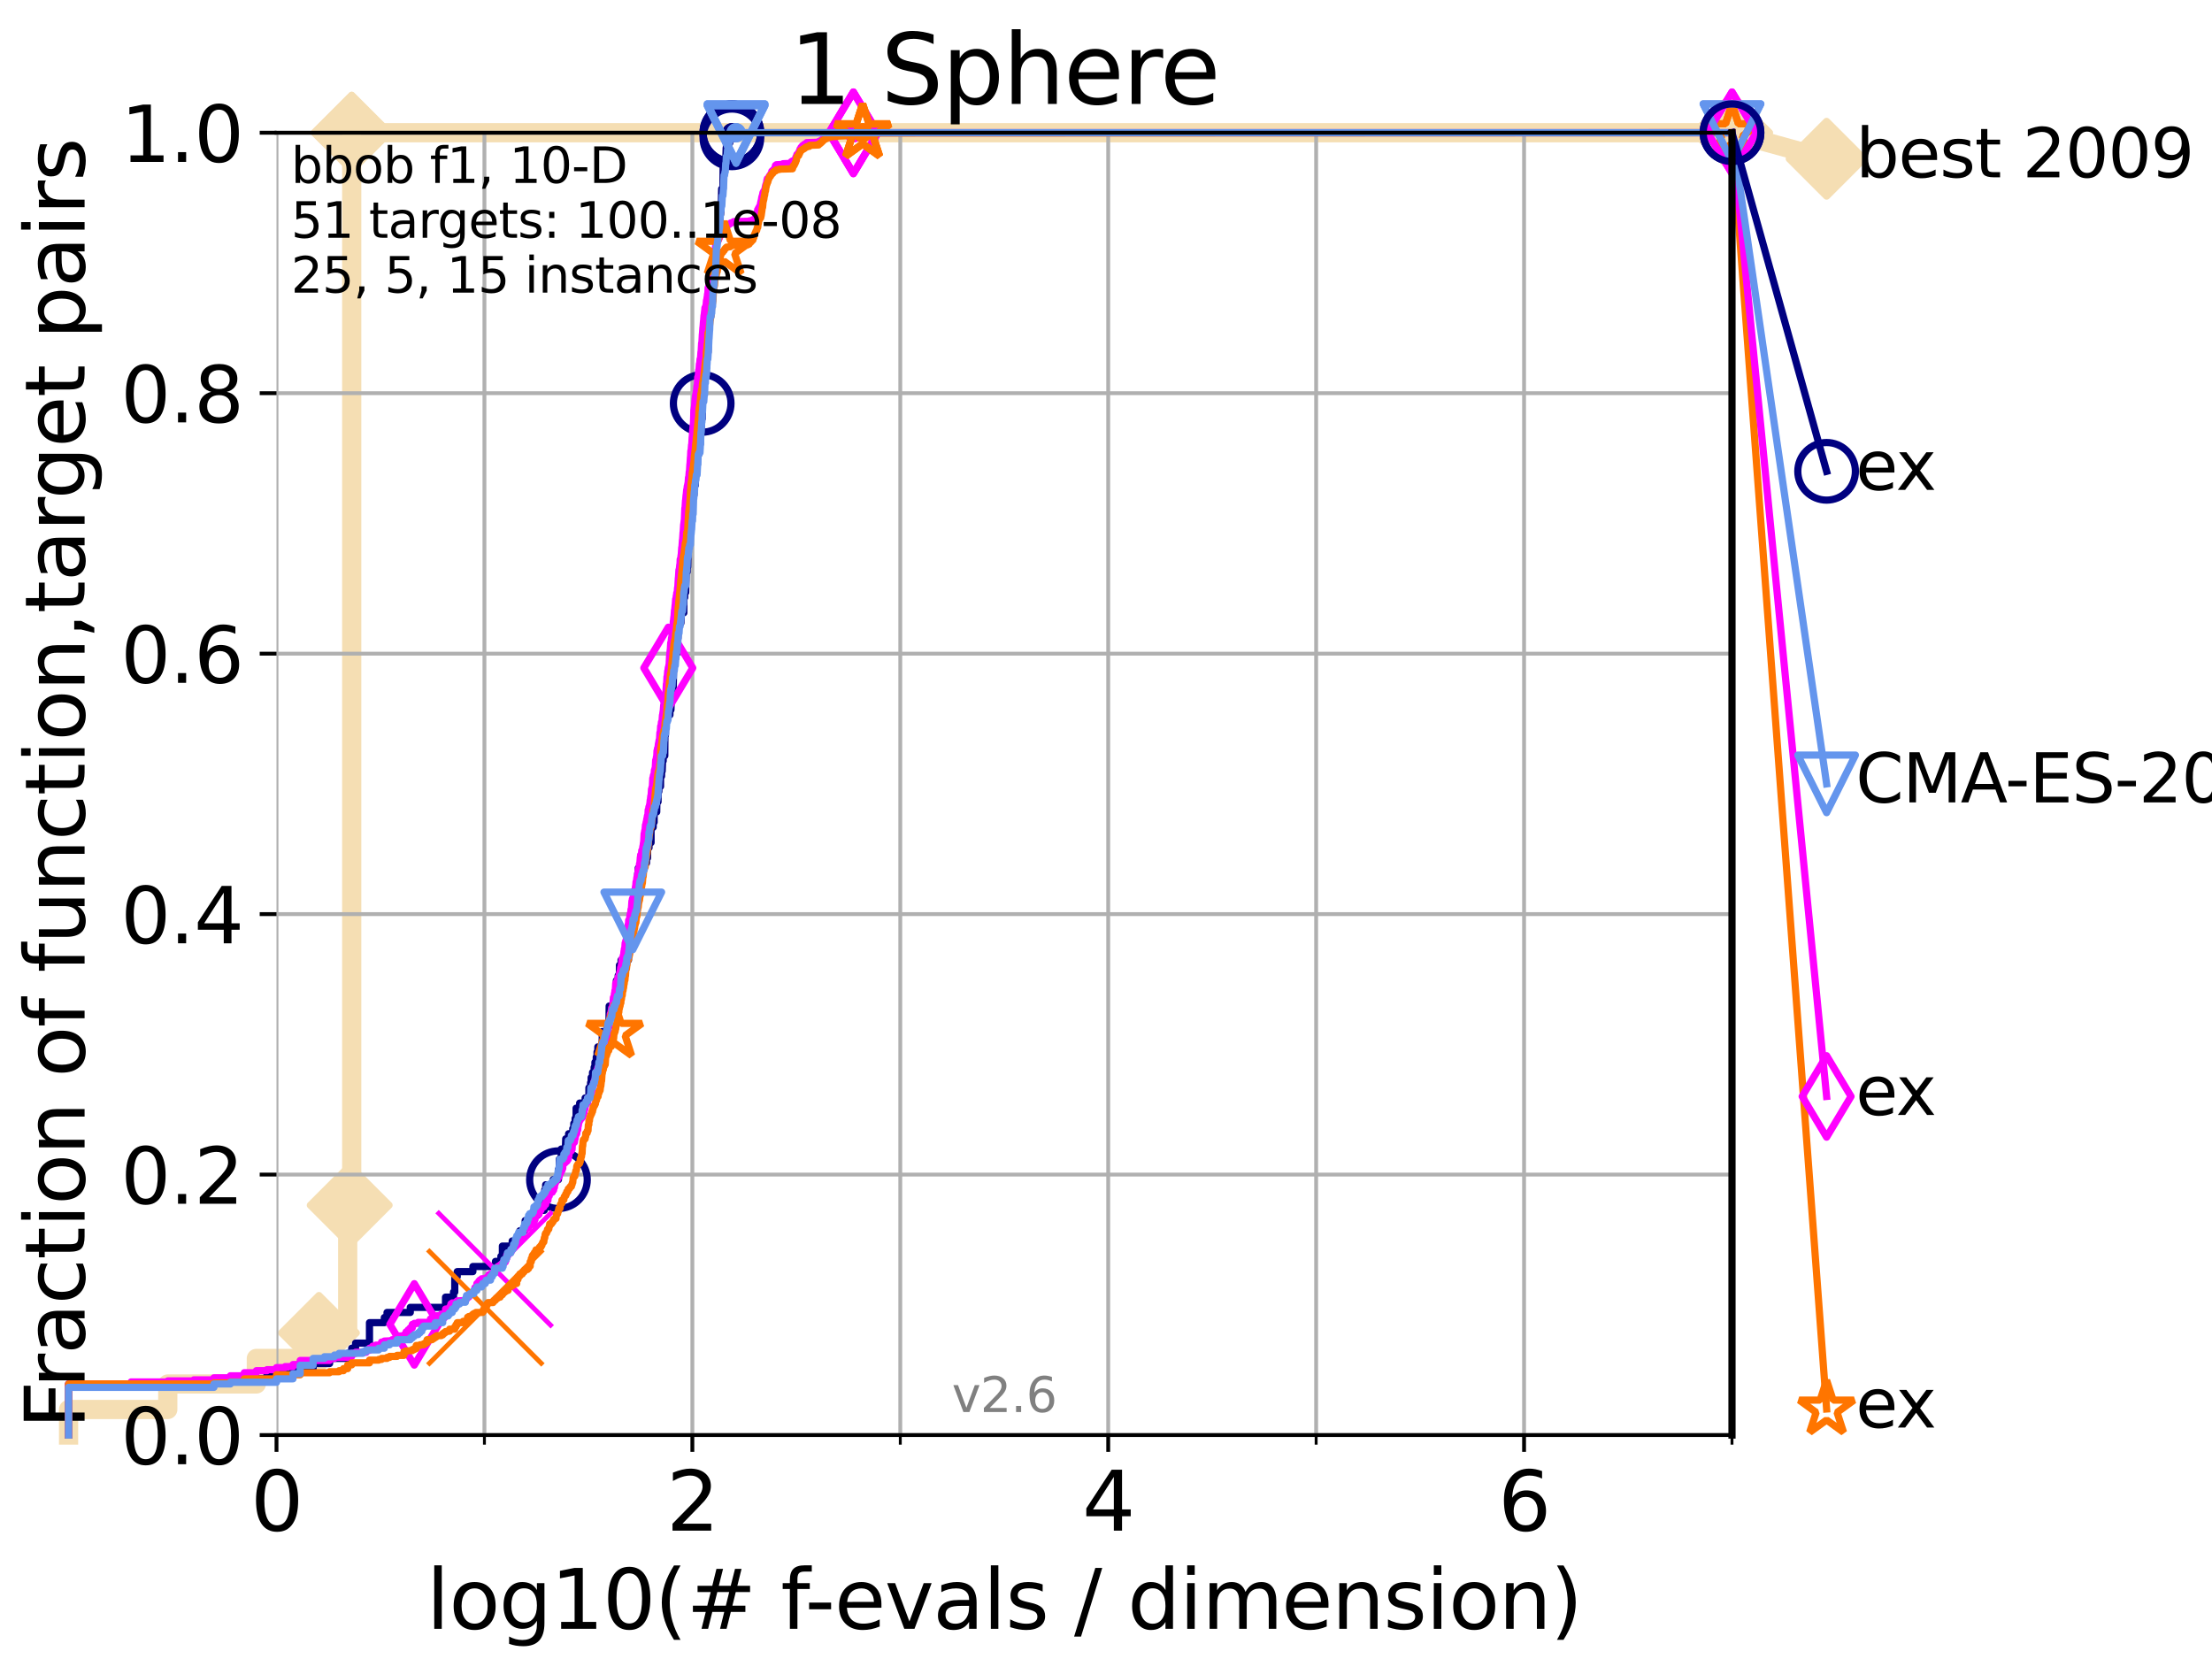 <?xml version="1.0" encoding="utf-8" standalone="no"?>
<!DOCTYPE svg PUBLIC "-//W3C//DTD SVG 1.1//EN"
  "http://www.w3.org/Graphics/SVG/1.1/DTD/svg11.dtd">
<svg xmlns:xlink="http://www.w3.org/1999/xlink" width="460.8pt" height="345.6pt" viewBox="0 0 460.8 345.6" xmlns="http://www.w3.org/2000/svg" version="1.1">
 <defs>
  <style type="text/css">*{stroke-linejoin: round; stroke-linecap: butt}</style>
 </defs>
 <g id="figure_1">
  <g id="patch_1">
   <path d="M 0 345.6 
L 460.8 345.6 
L 460.8 0 
L 0 0 
z
" style="fill: #ffffff"/>
  </g>
  <g id="axes_1">
   <g id="patch_2">
    <path d="M 57.6 298.944 
L 360.806 298.944 
L 360.806 27.648 
L 57.6 27.648 
z
" style="fill: #ffffff"/>
   </g>
   <g id="line2d_1">
    <path d="M 14.285 298.944 
L 14.285 293.624 
L 34.951 293.624 
L 34.951 288.305 
L 53.402 288.305 
L 53.402 282.985 
L 66.441 282.985 
L 66.441 277.666 
L 72.432 277.666 
L 72.432 251.068 
L 73.268 251.068 
L 73.268 27.648 
L 360.806 27.648 
" style="fill: none; stroke: #f5deb3; stroke-width: 4; stroke-linecap: square"/>
   </g>
   <g id="line2d_2">
    <defs>
     <path id="m8ce68d2bd9" d="M -0 7.778 
L 7.778 0 
L 0 -7.778 
L -7.778 -0 
z
" style="stroke: #f5deb3; stroke-width: 1.5; stroke-linejoin: miter"/>
    </defs>
    <g>
     <use xlink:href="#m8ce68d2bd9" x="66.441" y="277.666" style="fill: #f5deb3; stroke: #f5deb3; stroke-width: 1.5; stroke-linejoin: miter"/>
     <use xlink:href="#m8ce68d2bd9" x="72.432" y="251.068" style="fill: #f5deb3; stroke: #f5deb3; stroke-width: 1.5; stroke-linejoin: miter"/>
     <use xlink:href="#m8ce68d2bd9" x="73.268" y="251.068" style="fill: #f5deb3; stroke: #f5deb3; stroke-width: 1.5; stroke-linejoin: miter"/>
     <use xlink:href="#m8ce68d2bd9" x="73.268" y="27.648" style="fill: #f5deb3; stroke: #f5deb3; stroke-width: 1.5; stroke-linejoin: miter"/>
     <use xlink:href="#m8ce68d2bd9" x="73.268" y="27.648" style="fill: #f5deb3; stroke: #f5deb3; stroke-width: 1.5; stroke-linejoin: miter"/>
     <use xlink:href="#m8ce68d2bd9" x="360.806" y="27.648" style="fill: #f5deb3; stroke: #f5deb3; stroke-width: 1.5; stroke-linejoin: miter"/>
    </g>
   </g>
   <g id="line2d_3">
    <path style="fill: none; stroke: #f5deb3; stroke-width: 4; stroke-linecap: square"/>
    <g/>
   </g>
   <g id="line2d_4">
    <path d="M 360.806 27.648 
L 380.515 33.074 
" style="fill: none; stroke: #f5deb3; stroke-width: 4; stroke-linecap: square"/>
    <g>
     <use xlink:href="#m8ce68d2bd9" x="360.806" y="27.648" style="fill: #f5deb3; stroke: #f5deb3; stroke-width: 1.5; stroke-linejoin: miter"/>
     <use xlink:href="#m8ce68d2bd9" x="380.515" y="33.074" style="fill: #f5deb3; stroke: #f5deb3; stroke-width: 1.5; stroke-linejoin: miter"/>
    </g>
   </g>
   <g id="matplotlib.axis_1">
    <g id="xtick_1">
     <g id="line2d_5">
      <path d="M 57.6 298.944 
L 57.6 27.648 
" clip-path="url(#pe32e4b6a55)" style="fill: none; stroke: #b0b0b0; stroke-width: 0.8; stroke-linecap: square"/>
     </g>
     <g id="line2d_6">
      <defs>
       <path id="m65c35baef6" d="M 0 0 
L 0 3.5 
" style="stroke: #000000; stroke-width: 0.8"/>
      </defs>
      <g>
       <use xlink:href="#m65c35baef6" x="57.6" y="298.944" style="stroke: #000000; stroke-width: 0.8"/>
      </g>
     </g>
     <g id="text_1">
      <!-- 0 -->
      <g transform="translate(52.192 318.861)scale(0.17 -0.17)">
       <defs>
        <path id="DejaVuSans-30" d="M 2034 4250 
Q 1547 4250 1301 3770 
Q 1056 3291 1056 2328 
Q 1056 1369 1301 889 
Q 1547 409 2034 409 
Q 2525 409 2770 889 
Q 3016 1369 3016 2328 
Q 3016 3291 2770 3770 
Q 2525 4250 2034 4250 
z
M 2034 4750 
Q 2819 4750 3233 4129 
Q 3647 3509 3647 2328 
Q 3647 1150 3233 529 
Q 2819 -91 2034 -91 
Q 1250 -91 836 529 
Q 422 1150 422 2328 
Q 422 3509 836 4129 
Q 1250 4750 2034 4750 
z
" transform="scale(0.016)"/>
       </defs>
       <use xlink:href="#DejaVuSans-30"/>
      </g>
     </g>
    </g>
    <g id="xtick_2">
     <g id="line2d_7">
      <path d="M 144.23 298.944 
L 144.23 27.648 
" clip-path="url(#pe32e4b6a55)" style="fill: none; stroke: #b0b0b0; stroke-width: 0.8; stroke-linecap: square"/>
     </g>
     <g id="line2d_8">
      <g>
       <use xlink:href="#m65c35baef6" x="144.23" y="298.944" style="stroke: #000000; stroke-width: 0.8"/>
      </g>
     </g>
     <g id="text_2">
      <!-- 2 -->
      <g transform="translate(138.822 318.861)scale(0.17 -0.17)">
       <defs>
        <path id="DejaVuSans-32" d="M 1228 531 
L 3431 531 
L 3431 0 
L 469 0 
L 469 531 
Q 828 903 1448 1529 
Q 2069 2156 2228 2338 
Q 2531 2678 2651 2914 
Q 2772 3150 2772 3378 
Q 2772 3750 2511 3984 
Q 2250 4219 1831 4219 
Q 1534 4219 1204 4116 
Q 875 4013 500 3803 
L 500 4441 
Q 881 4594 1212 4672 
Q 1544 4750 1819 4750 
Q 2544 4750 2975 4387 
Q 3406 4025 3406 3419 
Q 3406 3131 3298 2873 
Q 3191 2616 2906 2266 
Q 2828 2175 2409 1742 
Q 1991 1309 1228 531 
z
" transform="scale(0.016)"/>
       </defs>
       <use xlink:href="#DejaVuSans-32"/>
      </g>
     </g>
    </g>
    <g id="xtick_3">
     <g id="line2d_9">
      <path d="M 230.861 298.944 
L 230.861 27.648 
" clip-path="url(#pe32e4b6a55)" style="fill: none; stroke: #b0b0b0; stroke-width: 0.8; stroke-linecap: square"/>
     </g>
     <g id="line2d_10">
      <g>
       <use xlink:href="#m65c35baef6" x="230.861" y="298.944" style="stroke: #000000; stroke-width: 0.8"/>
      </g>
     </g>
     <g id="text_3">
      <!-- 4 -->
      <g transform="translate(225.453 318.861)scale(0.17 -0.17)">
       <defs>
        <path id="DejaVuSans-34" d="M 2419 4116 
L 825 1625 
L 2419 1625 
L 2419 4116 
z
M 2253 4666 
L 3047 4666 
L 3047 1625 
L 3713 1625 
L 3713 1100 
L 3047 1100 
L 3047 0 
L 2419 0 
L 2419 1100 
L 313 1100 
L 313 1709 
L 2253 4666 
z
" transform="scale(0.016)"/>
       </defs>
       <use xlink:href="#DejaVuSans-34"/>
      </g>
     </g>
    </g>
    <g id="xtick_4">
     <g id="line2d_11">
      <path d="M 317.491 298.944 
L 317.491 27.648 
" clip-path="url(#pe32e4b6a55)" style="fill: none; stroke: #b0b0b0; stroke-width: 0.8; stroke-linecap: square"/>
     </g>
     <g id="line2d_12">
      <g>
       <use xlink:href="#m65c35baef6" x="317.491" y="298.944" style="stroke: #000000; stroke-width: 0.8"/>
      </g>
     </g>
     <g id="text_4">
      <!-- 6 -->
      <g transform="translate(312.083 318.861)scale(0.17 -0.17)">
       <defs>
        <path id="DejaVuSans-36" d="M 2113 2584 
Q 1688 2584 1439 2293 
Q 1191 2003 1191 1497 
Q 1191 994 1439 701 
Q 1688 409 2113 409 
Q 2538 409 2786 701 
Q 3034 994 3034 1497 
Q 3034 2003 2786 2293 
Q 2538 2584 2113 2584 
z
M 3366 4563 
L 3366 3988 
Q 3128 4100 2886 4159 
Q 2644 4219 2406 4219 
Q 1781 4219 1451 3797 
Q 1122 3375 1075 2522 
Q 1259 2794 1537 2939 
Q 1816 3084 2150 3084 
Q 2853 3084 3261 2657 
Q 3669 2231 3669 1497 
Q 3669 778 3244 343 
Q 2819 -91 2113 -91 
Q 1303 -91 875 529 
Q 447 1150 447 2328 
Q 447 3434 972 4092 
Q 1497 4750 2381 4750 
Q 2619 4750 2861 4703 
Q 3103 4656 3366 4563 
z
" transform="scale(0.016)"/>
       </defs>
       <use xlink:href="#DejaVuSans-36"/>
      </g>
     </g>
    </g>
    <g id="xtick_5">
     <g id="line2d_13">
      <path d="M 100.915 298.944 
L 100.915 27.648 
" clip-path="url(#pe32e4b6a55)" style="fill: none; stroke: #b0b0b0; stroke-width: 0.8; stroke-linecap: square"/>
     </g>
     <g id="line2d_14">
      <defs>
       <path id="m7814d37a28" d="M 0 0 
L 0 2 
" style="stroke: #000000; stroke-width: 0.6"/>
      </defs>
      <g>
       <use xlink:href="#m7814d37a28" x="100.915" y="298.944" style="stroke: #000000; stroke-width: 0.6"/>
      </g>
     </g>
    </g>
    <g id="xtick_6">
     <g id="line2d_15">
      <path d="M 187.546 298.944 
L 187.546 27.648 
" clip-path="url(#pe32e4b6a55)" style="fill: none; stroke: #b0b0b0; stroke-width: 0.8; stroke-linecap: square"/>
     </g>
     <g id="line2d_16">
      <g>
       <use xlink:href="#m7814d37a28" x="187.546" y="298.944" style="stroke: #000000; stroke-width: 0.6"/>
      </g>
     </g>
    </g>
    <g id="xtick_7">
     <g id="line2d_17">
      <path d="M 274.176 298.944 
L 274.176 27.648 
" clip-path="url(#pe32e4b6a55)" style="fill: none; stroke: #b0b0b0; stroke-width: 0.8; stroke-linecap: square"/>
     </g>
     <g id="line2d_18">
      <g>
       <use xlink:href="#m7814d37a28" x="274.176" y="298.944" style="stroke: #000000; stroke-width: 0.6"/>
      </g>
     </g>
    </g>
    <g id="xtick_8">
     <g id="line2d_19">
      <path d="M 360.806 298.944 
L 360.806 27.648 
" clip-path="url(#pe32e4b6a55)" style="fill: none; stroke: #b0b0b0; stroke-width: 0.8; stroke-linecap: square"/>
     </g>
     <g id="line2d_20">
      <g>
       <use xlink:href="#m7814d37a28" x="360.806" y="298.944" style="stroke: #000000; stroke-width: 0.6"/>
      </g>
     </g>
    </g>
    <g id="text_5">
     <!-- log10(# f-evals / dimension) -->
     <g transform="translate(88.823 339.314)scale(0.17 -0.17)">
      <defs>
       <path id="DejaVuSans-6c" d="M 603 4863 
L 1178 4863 
L 1178 0 
L 603 0 
L 603 4863 
z
" transform="scale(0.016)"/>
       <path id="DejaVuSans-6f" d="M 1959 3097 
Q 1497 3097 1228 2736 
Q 959 2375 959 1747 
Q 959 1119 1226 758 
Q 1494 397 1959 397 
Q 2419 397 2687 759 
Q 2956 1122 2956 1747 
Q 2956 2369 2687 2733 
Q 2419 3097 1959 3097 
z
M 1959 3584 
Q 2709 3584 3137 3096 
Q 3566 2609 3566 1747 
Q 3566 888 3137 398 
Q 2709 -91 1959 -91 
Q 1206 -91 779 398 
Q 353 888 353 1747 
Q 353 2609 779 3096 
Q 1206 3584 1959 3584 
z
" transform="scale(0.016)"/>
       <path id="DejaVuSans-67" d="M 2906 1791 
Q 2906 2416 2648 2759 
Q 2391 3103 1925 3103 
Q 1463 3103 1205 2759 
Q 947 2416 947 1791 
Q 947 1169 1205 825 
Q 1463 481 1925 481 
Q 2391 481 2648 825 
Q 2906 1169 2906 1791 
z
M 3481 434 
Q 3481 -459 3084 -895 
Q 2688 -1331 1869 -1331 
Q 1566 -1331 1297 -1286 
Q 1028 -1241 775 -1147 
L 775 -588 
Q 1028 -725 1275 -790 
Q 1522 -856 1778 -856 
Q 2344 -856 2625 -561 
Q 2906 -266 2906 331 
L 2906 616 
Q 2728 306 2450 153 
Q 2172 0 1784 0 
Q 1141 0 747 490 
Q 353 981 353 1791 
Q 353 2603 747 3093 
Q 1141 3584 1784 3584 
Q 2172 3584 2450 3431 
Q 2728 3278 2906 2969 
L 2906 3500 
L 3481 3500 
L 3481 434 
z
" transform="scale(0.016)"/>
       <path id="DejaVuSans-31" d="M 794 531 
L 1825 531 
L 1825 4091 
L 703 3866 
L 703 4441 
L 1819 4666 
L 2450 4666 
L 2450 531 
L 3481 531 
L 3481 0 
L 794 0 
L 794 531 
z
" transform="scale(0.016)"/>
       <path id="DejaVuSans-28" d="M 1984 4856 
Q 1566 4138 1362 3434 
Q 1159 2731 1159 2009 
Q 1159 1288 1364 580 
Q 1569 -128 1984 -844 
L 1484 -844 
Q 1016 -109 783 600 
Q 550 1309 550 2009 
Q 550 2706 781 3412 
Q 1013 4119 1484 4856 
L 1984 4856 
z
" transform="scale(0.016)"/>
       <path id="DejaVuSans-23" d="M 3272 2816 
L 2363 2816 
L 2100 1772 
L 3016 1772 
L 3272 2816 
z
M 2803 4594 
L 2478 3297 
L 3391 3297 
L 3719 4594 
L 4219 4594 
L 3897 3297 
L 4872 3297 
L 4872 2816 
L 3775 2816 
L 3519 1772 
L 4513 1772 
L 4513 1294 
L 3397 1294 
L 3072 0 
L 2572 0 
L 2894 1294 
L 1978 1294 
L 1656 0 
L 1153 0 
L 1478 1294 
L 494 1294 
L 494 1772 
L 1594 1772 
L 1856 2816 
L 850 2816 
L 850 3297 
L 1978 3297 
L 2297 4594 
L 2803 4594 
z
" transform="scale(0.016)"/>
       <path id="DejaVuSans-20" transform="scale(0.016)"/>
       <path id="DejaVuSans-66" d="M 2375 4863 
L 2375 4384 
L 1825 4384 
Q 1516 4384 1395 4259 
Q 1275 4134 1275 3809 
L 1275 3500 
L 2222 3500 
L 2222 3053 
L 1275 3053 
L 1275 0 
L 697 0 
L 697 3053 
L 147 3053 
L 147 3500 
L 697 3500 
L 697 3744 
Q 697 4328 969 4595 
Q 1241 4863 1831 4863 
L 2375 4863 
z
" transform="scale(0.016)"/>
       <path id="DejaVuSans-2d" d="M 313 2009 
L 1997 2009 
L 1997 1497 
L 313 1497 
L 313 2009 
z
" transform="scale(0.016)"/>
       <path id="DejaVuSans-65" d="M 3597 1894 
L 3597 1613 
L 953 1613 
Q 991 1019 1311 708 
Q 1631 397 2203 397 
Q 2534 397 2845 478 
Q 3156 559 3463 722 
L 3463 178 
Q 3153 47 2828 -22 
Q 2503 -91 2169 -91 
Q 1331 -91 842 396 
Q 353 884 353 1716 
Q 353 2575 817 3079 
Q 1281 3584 2069 3584 
Q 2775 3584 3186 3129 
Q 3597 2675 3597 1894 
z
M 3022 2063 
Q 3016 2534 2758 2815 
Q 2500 3097 2075 3097 
Q 1594 3097 1305 2825 
Q 1016 2553 972 2059 
L 3022 2063 
z
" transform="scale(0.016)"/>
       <path id="DejaVuSans-76" d="M 191 3500 
L 800 3500 
L 1894 563 
L 2988 3500 
L 3597 3500 
L 2284 0 
L 1503 0 
L 191 3500 
z
" transform="scale(0.016)"/>
       <path id="DejaVuSans-61" d="M 2194 1759 
Q 1497 1759 1228 1600 
Q 959 1441 959 1056 
Q 959 750 1161 570 
Q 1363 391 1709 391 
Q 2188 391 2477 730 
Q 2766 1069 2766 1631 
L 2766 1759 
L 2194 1759 
z
M 3341 1997 
L 3341 0 
L 2766 0 
L 2766 531 
Q 2569 213 2275 61 
Q 1981 -91 1556 -91 
Q 1019 -91 701 211 
Q 384 513 384 1019 
Q 384 1609 779 1909 
Q 1175 2209 1959 2209 
L 2766 2209 
L 2766 2266 
Q 2766 2663 2505 2880 
Q 2244 3097 1772 3097 
Q 1472 3097 1187 3025 
Q 903 2953 641 2809 
L 641 3341 
Q 956 3463 1253 3523 
Q 1550 3584 1831 3584 
Q 2591 3584 2966 3190 
Q 3341 2797 3341 1997 
z
" transform="scale(0.016)"/>
       <path id="DejaVuSans-73" d="M 2834 3397 
L 2834 2853 
Q 2591 2978 2328 3040 
Q 2066 3103 1784 3103 
Q 1356 3103 1142 2972 
Q 928 2841 928 2578 
Q 928 2378 1081 2264 
Q 1234 2150 1697 2047 
L 1894 2003 
Q 2506 1872 2764 1633 
Q 3022 1394 3022 966 
Q 3022 478 2636 193 
Q 2250 -91 1575 -91 
Q 1294 -91 989 -36 
Q 684 19 347 128 
L 347 722 
Q 666 556 975 473 
Q 1284 391 1588 391 
Q 1994 391 2212 530 
Q 2431 669 2431 922 
Q 2431 1156 2273 1281 
Q 2116 1406 1581 1522 
L 1381 1569 
Q 847 1681 609 1914 
Q 372 2147 372 2553 
Q 372 3047 722 3315 
Q 1072 3584 1716 3584 
Q 2034 3584 2315 3537 
Q 2597 3491 2834 3397 
z
" transform="scale(0.016)"/>
       <path id="DejaVuSans-2f" d="M 1625 4666 
L 2156 4666 
L 531 -594 
L 0 -594 
L 1625 4666 
z
" transform="scale(0.016)"/>
       <path id="DejaVuSans-64" d="M 2906 2969 
L 2906 4863 
L 3481 4863 
L 3481 0 
L 2906 0 
L 2906 525 
Q 2725 213 2448 61 
Q 2172 -91 1784 -91 
Q 1150 -91 751 415 
Q 353 922 353 1747 
Q 353 2572 751 3078 
Q 1150 3584 1784 3584 
Q 2172 3584 2448 3432 
Q 2725 3281 2906 2969 
z
M 947 1747 
Q 947 1113 1208 752 
Q 1469 391 1925 391 
Q 2381 391 2643 752 
Q 2906 1113 2906 1747 
Q 2906 2381 2643 2742 
Q 2381 3103 1925 3103 
Q 1469 3103 1208 2742 
Q 947 2381 947 1747 
z
" transform="scale(0.016)"/>
       <path id="DejaVuSans-69" d="M 603 3500 
L 1178 3500 
L 1178 0 
L 603 0 
L 603 3500 
z
M 603 4863 
L 1178 4863 
L 1178 4134 
L 603 4134 
L 603 4863 
z
" transform="scale(0.016)"/>
       <path id="DejaVuSans-6d" d="M 3328 2828 
Q 3544 3216 3844 3400 
Q 4144 3584 4550 3584 
Q 5097 3584 5394 3201 
Q 5691 2819 5691 2113 
L 5691 0 
L 5113 0 
L 5113 2094 
Q 5113 2597 4934 2840 
Q 4756 3084 4391 3084 
Q 3944 3084 3684 2787 
Q 3425 2491 3425 1978 
L 3425 0 
L 2847 0 
L 2847 2094 
Q 2847 2600 2669 2842 
Q 2491 3084 2119 3084 
Q 1678 3084 1418 2786 
Q 1159 2488 1159 1978 
L 1159 0 
L 581 0 
L 581 3500 
L 1159 3500 
L 1159 2956 
Q 1356 3278 1631 3431 
Q 1906 3584 2284 3584 
Q 2666 3584 2933 3390 
Q 3200 3197 3328 2828 
z
" transform="scale(0.016)"/>
       <path id="DejaVuSans-6e" d="M 3513 2113 
L 3513 0 
L 2938 0 
L 2938 2094 
Q 2938 2591 2744 2837 
Q 2550 3084 2163 3084 
Q 1697 3084 1428 2787 
Q 1159 2491 1159 1978 
L 1159 0 
L 581 0 
L 581 3500 
L 1159 3500 
L 1159 2956 
Q 1366 3272 1645 3428 
Q 1925 3584 2291 3584 
Q 2894 3584 3203 3211 
Q 3513 2838 3513 2113 
z
" transform="scale(0.016)"/>
       <path id="DejaVuSans-29" d="M 513 4856 
L 1013 4856 
Q 1481 4119 1714 3412 
Q 1947 2706 1947 2009 
Q 1947 1309 1714 600 
Q 1481 -109 1013 -844 
L 513 -844 
Q 928 -128 1133 580 
Q 1338 1288 1338 2009 
Q 1338 2731 1133 3434 
Q 928 4138 513 4856 
z
" transform="scale(0.016)"/>
      </defs>
      <use xlink:href="#DejaVuSans-6c"/>
      <use xlink:href="#DejaVuSans-6f" x="27.783"/>
      <use xlink:href="#DejaVuSans-67" x="88.965"/>
      <use xlink:href="#DejaVuSans-31" x="152.441"/>
      <use xlink:href="#DejaVuSans-30" x="216.064"/>
      <use xlink:href="#DejaVuSans-28" x="279.688"/>
      <use xlink:href="#DejaVuSans-23" x="318.701"/>
      <use xlink:href="#DejaVuSans-20" x="402.49"/>
      <use xlink:href="#DejaVuSans-66" x="434.277"/>
      <use xlink:href="#DejaVuSans-2d" x="463.982"/>
      <use xlink:href="#DejaVuSans-65" x="500.066"/>
      <use xlink:href="#DejaVuSans-76" x="561.59"/>
      <use xlink:href="#DejaVuSans-61" x="620.77"/>
      <use xlink:href="#DejaVuSans-6c" x="682.049"/>
      <use xlink:href="#DejaVuSans-73" x="709.832"/>
      <use xlink:href="#DejaVuSans-20" x="761.932"/>
      <use xlink:href="#DejaVuSans-2f" x="793.719"/>
      <use xlink:href="#DejaVuSans-20" x="827.41"/>
      <use xlink:href="#DejaVuSans-64" x="859.197"/>
      <use xlink:href="#DejaVuSans-69" x="922.674"/>
      <use xlink:href="#DejaVuSans-6d" x="950.457"/>
      <use xlink:href="#DejaVuSans-65" x="1047.869"/>
      <use xlink:href="#DejaVuSans-6e" x="1109.393"/>
      <use xlink:href="#DejaVuSans-73" x="1172.771"/>
      <use xlink:href="#DejaVuSans-69" x="1224.871"/>
      <use xlink:href="#DejaVuSans-6f" x="1252.654"/>
      <use xlink:href="#DejaVuSans-6e" x="1313.836"/>
      <use xlink:href="#DejaVuSans-29" x="1377.215"/>
     </g>
    </g>
   </g>
   <g id="matplotlib.axis_2">
    <g id="ytick_1">
     <g id="line2d_21">
      <path d="M 57.6 298.944 
L 360.806 298.944 
" clip-path="url(#pe32e4b6a55)" style="fill: none; stroke: #b0b0b0; stroke-width: 0.8; stroke-linecap: square"/>
     </g>
     <g id="line2d_22">
      <defs>
       <path id="m994a1b9955" d="M 0 0 
L -3.5 0 
" style="stroke: #000000; stroke-width: 0.8"/>
      </defs>
      <g>
       <use xlink:href="#m994a1b9955" x="57.6" y="298.944" style="stroke: #000000; stroke-width: 0.8"/>
      </g>
     </g>
     <g id="text_6">
      <!-- 0.0 -->
      <g transform="translate(25.155 305.023)scale(0.16 -0.16)">
       <defs>
        <path id="DejaVuSans-2e" d="M 684 794 
L 1344 794 
L 1344 0 
L 684 0 
L 684 794 
z
" transform="scale(0.016)"/>
       </defs>
       <use xlink:href="#DejaVuSans-30"/>
       <use xlink:href="#DejaVuSans-2e" x="63.623"/>
       <use xlink:href="#DejaVuSans-30" x="95.41"/>
      </g>
     </g>
    </g>
    <g id="ytick_2">
     <g id="line2d_23">
      <path d="M 57.6 244.685 
L 360.806 244.685 
" clip-path="url(#pe32e4b6a55)" style="fill: none; stroke: #b0b0b0; stroke-width: 0.8; stroke-linecap: square"/>
     </g>
     <g id="line2d_24">
      <g>
       <use xlink:href="#m994a1b9955" x="57.6" y="244.685" style="stroke: #000000; stroke-width: 0.8"/>
      </g>
     </g>
     <g id="text_7">
      <!-- 0.2 -->
      <g transform="translate(25.155 250.764)scale(0.16 -0.16)">
       <use xlink:href="#DejaVuSans-30"/>
       <use xlink:href="#DejaVuSans-2e" x="63.623"/>
       <use xlink:href="#DejaVuSans-32" x="95.41"/>
      </g>
     </g>
    </g>
    <g id="ytick_3">
     <g id="line2d_25">
      <path d="M 57.6 190.426 
L 360.806 190.426 
" clip-path="url(#pe32e4b6a55)" style="fill: none; stroke: #b0b0b0; stroke-width: 0.8; stroke-linecap: square"/>
     </g>
     <g id="line2d_26">
      <g>
       <use xlink:href="#m994a1b9955" x="57.6" y="190.426" style="stroke: #000000; stroke-width: 0.8"/>
      </g>
     </g>
     <g id="text_8">
      <!-- 0.4 -->
      <g transform="translate(25.155 196.504)scale(0.16 -0.16)">
       <use xlink:href="#DejaVuSans-30"/>
       <use xlink:href="#DejaVuSans-2e" x="63.623"/>
       <use xlink:href="#DejaVuSans-34" x="95.41"/>
      </g>
     </g>
    </g>
    <g id="ytick_4">
     <g id="line2d_27">
      <path d="M 57.6 136.166 
L 360.806 136.166 
" clip-path="url(#pe32e4b6a55)" style="fill: none; stroke: #b0b0b0; stroke-width: 0.8; stroke-linecap: square"/>
     </g>
     <g id="line2d_28">
      <g>
       <use xlink:href="#m994a1b9955" x="57.6" y="136.166" style="stroke: #000000; stroke-width: 0.8"/>
      </g>
     </g>
     <g id="text_9">
      <!-- 0.6 -->
      <g transform="translate(25.155 142.245)scale(0.16 -0.16)">
       <use xlink:href="#DejaVuSans-30"/>
       <use xlink:href="#DejaVuSans-2e" x="63.623"/>
       <use xlink:href="#DejaVuSans-36" x="95.41"/>
      </g>
     </g>
    </g>
    <g id="ytick_5">
     <g id="line2d_29">
      <path d="M 57.6 81.907 
L 360.806 81.907 
" clip-path="url(#pe32e4b6a55)" style="fill: none; stroke: #b0b0b0; stroke-width: 0.8; stroke-linecap: square"/>
     </g>
     <g id="line2d_30">
      <g>
       <use xlink:href="#m994a1b9955" x="57.6" y="81.907" style="stroke: #000000; stroke-width: 0.8"/>
      </g>
     </g>
     <g id="text_10">
      <!-- 0.8 -->
      <g transform="translate(25.155 87.986)scale(0.16 -0.16)">
       <defs>
        <path id="DejaVuSans-38" d="M 2034 2216 
Q 1584 2216 1326 1975 
Q 1069 1734 1069 1313 
Q 1069 891 1326 650 
Q 1584 409 2034 409 
Q 2484 409 2743 651 
Q 3003 894 3003 1313 
Q 3003 1734 2745 1975 
Q 2488 2216 2034 2216 
z
M 1403 2484 
Q 997 2584 770 2862 
Q 544 3141 544 3541 
Q 544 4100 942 4425 
Q 1341 4750 2034 4750 
Q 2731 4750 3128 4425 
Q 3525 4100 3525 3541 
Q 3525 3141 3298 2862 
Q 3072 2584 2669 2484 
Q 3125 2378 3379 2068 
Q 3634 1759 3634 1313 
Q 3634 634 3220 271 
Q 2806 -91 2034 -91 
Q 1263 -91 848 271 
Q 434 634 434 1313 
Q 434 1759 690 2068 
Q 947 2378 1403 2484 
z
M 1172 3481 
Q 1172 3119 1398 2916 
Q 1625 2713 2034 2713 
Q 2441 2713 2670 2916 
Q 2900 3119 2900 3481 
Q 2900 3844 2670 4047 
Q 2441 4250 2034 4250 
Q 1625 4250 1398 4047 
Q 1172 3844 1172 3481 
z
" transform="scale(0.016)"/>
       </defs>
       <use xlink:href="#DejaVuSans-30"/>
       <use xlink:href="#DejaVuSans-2e" x="63.623"/>
       <use xlink:href="#DejaVuSans-38" x="95.41"/>
      </g>
     </g>
    </g>
    <g id="ytick_6">
     <g id="line2d_31">
      <path d="M 57.6 27.648 
L 360.806 27.648 
" clip-path="url(#pe32e4b6a55)" style="fill: none; stroke: #b0b0b0; stroke-width: 0.8; stroke-linecap: square"/>
     </g>
     <g id="line2d_32">
      <g>
       <use xlink:href="#m994a1b9955" x="57.6" y="27.648" style="stroke: #000000; stroke-width: 0.8"/>
      </g>
     </g>
     <g id="text_11">
      <!-- 1.0 -->
      <g transform="translate(25.155 33.727)scale(0.16 -0.16)">
       <use xlink:href="#DejaVuSans-31"/>
       <use xlink:href="#DejaVuSans-2e" x="63.623"/>
       <use xlink:href="#DejaVuSans-30" x="95.41"/>
      </g>
     </g>
    </g>
    <g id="text_12">
     <!-- Fraction of function,target pairs -->
     <g transform="translate(17.62 297.681)rotate(-90)scale(0.17 -0.17)">
      <defs>
       <path id="DejaVuSans-46" d="M 628 4666 
L 3309 4666 
L 3309 4134 
L 1259 4134 
L 1259 2759 
L 3109 2759 
L 3109 2228 
L 1259 2228 
L 1259 0 
L 628 0 
L 628 4666 
z
" transform="scale(0.016)"/>
       <path id="DejaVuSans-72" d="M 2631 2963 
Q 2534 3019 2420 3045 
Q 2306 3072 2169 3072 
Q 1681 3072 1420 2755 
Q 1159 2438 1159 1844 
L 1159 0 
L 581 0 
L 581 3500 
L 1159 3500 
L 1159 2956 
Q 1341 3275 1631 3429 
Q 1922 3584 2338 3584 
Q 2397 3584 2469 3576 
Q 2541 3569 2628 3553 
L 2631 2963 
z
" transform="scale(0.016)"/>
       <path id="DejaVuSans-63" d="M 3122 3366 
L 3122 2828 
Q 2878 2963 2633 3030 
Q 2388 3097 2138 3097 
Q 1578 3097 1268 2742 
Q 959 2388 959 1747 
Q 959 1106 1268 751 
Q 1578 397 2138 397 
Q 2388 397 2633 464 
Q 2878 531 3122 666 
L 3122 134 
Q 2881 22 2623 -34 
Q 2366 -91 2075 -91 
Q 1284 -91 818 406 
Q 353 903 353 1747 
Q 353 2603 823 3093 
Q 1294 3584 2113 3584 
Q 2378 3584 2631 3529 
Q 2884 3475 3122 3366 
z
" transform="scale(0.016)"/>
       <path id="DejaVuSans-74" d="M 1172 4494 
L 1172 3500 
L 2356 3500 
L 2356 3053 
L 1172 3053 
L 1172 1153 
Q 1172 725 1289 603 
Q 1406 481 1766 481 
L 2356 481 
L 2356 0 
L 1766 0 
Q 1100 0 847 248 
Q 594 497 594 1153 
L 594 3053 
L 172 3053 
L 172 3500 
L 594 3500 
L 594 4494 
L 1172 4494 
z
" transform="scale(0.016)"/>
       <path id="DejaVuSans-75" d="M 544 1381 
L 544 3500 
L 1119 3500 
L 1119 1403 
Q 1119 906 1312 657 
Q 1506 409 1894 409 
Q 2359 409 2629 706 
Q 2900 1003 2900 1516 
L 2900 3500 
L 3475 3500 
L 3475 0 
L 2900 0 
L 2900 538 
Q 2691 219 2414 64 
Q 2138 -91 1772 -91 
Q 1169 -91 856 284 
Q 544 659 544 1381 
z
M 1991 3584 
L 1991 3584 
z
" transform="scale(0.016)"/>
       <path id="DejaVuSans-2c" d="M 750 794 
L 1409 794 
L 1409 256 
L 897 -744 
L 494 -744 
L 750 256 
L 750 794 
z
" transform="scale(0.016)"/>
       <path id="DejaVuSans-70" d="M 1159 525 
L 1159 -1331 
L 581 -1331 
L 581 3500 
L 1159 3500 
L 1159 2969 
Q 1341 3281 1617 3432 
Q 1894 3584 2278 3584 
Q 2916 3584 3314 3078 
Q 3713 2572 3713 1747 
Q 3713 922 3314 415 
Q 2916 -91 2278 -91 
Q 1894 -91 1617 61 
Q 1341 213 1159 525 
z
M 3116 1747 
Q 3116 2381 2855 2742 
Q 2594 3103 2138 3103 
Q 1681 3103 1420 2742 
Q 1159 2381 1159 1747 
Q 1159 1113 1420 752 
Q 1681 391 2138 391 
Q 2594 391 2855 752 
Q 3116 1113 3116 1747 
z
" transform="scale(0.016)"/>
      </defs>
      <use xlink:href="#DejaVuSans-46"/>
      <use xlink:href="#DejaVuSans-72" x="50.27"/>
      <use xlink:href="#DejaVuSans-61" x="91.383"/>
      <use xlink:href="#DejaVuSans-63" x="152.662"/>
      <use xlink:href="#DejaVuSans-74" x="207.643"/>
      <use xlink:href="#DejaVuSans-69" x="246.852"/>
      <use xlink:href="#DejaVuSans-6f" x="274.635"/>
      <use xlink:href="#DejaVuSans-6e" x="335.816"/>
      <use xlink:href="#DejaVuSans-20" x="399.195"/>
      <use xlink:href="#DejaVuSans-6f" x="430.982"/>
      <use xlink:href="#DejaVuSans-66" x="492.164"/>
      <use xlink:href="#DejaVuSans-20" x="527.369"/>
      <use xlink:href="#DejaVuSans-66" x="559.156"/>
      <use xlink:href="#DejaVuSans-75" x="594.361"/>
      <use xlink:href="#DejaVuSans-6e" x="657.74"/>
      <use xlink:href="#DejaVuSans-63" x="721.119"/>
      <use xlink:href="#DejaVuSans-74" x="776.1"/>
      <use xlink:href="#DejaVuSans-69" x="815.309"/>
      <use xlink:href="#DejaVuSans-6f" x="843.092"/>
      <use xlink:href="#DejaVuSans-6e" x="904.273"/>
      <use xlink:href="#DejaVuSans-2c" x="967.652"/>
      <use xlink:href="#DejaVuSans-74" x="999.439"/>
      <use xlink:href="#DejaVuSans-61" x="1038.648"/>
      <use xlink:href="#DejaVuSans-72" x="1099.928"/>
      <use xlink:href="#DejaVuSans-67" x="1139.291"/>
      <use xlink:href="#DejaVuSans-65" x="1202.768"/>
      <use xlink:href="#DejaVuSans-74" x="1264.291"/>
      <use xlink:href="#DejaVuSans-20" x="1303.5"/>
      <use xlink:href="#DejaVuSans-70" x="1335.287"/>
      <use xlink:href="#DejaVuSans-61" x="1398.764"/>
      <use xlink:href="#DejaVuSans-69" x="1460.043"/>
      <use xlink:href="#DejaVuSans-72" x="1487.826"/>
      <use xlink:href="#DejaVuSans-73" x="1528.939"/>
     </g>
    </g>
   </g>
   <g id="line2d_33">
    <defs>
     <path id="m11744ce5d4" d="M 0 1.5 
C 0.398 1.5 0.779 1.342 1.061 1.061 
C 1.342 0.779 1.5 0.398 1.5 0 
C 1.5 -0.398 1.342 -0.779 1.061 -1.061 
C 0.779 -1.342 0.398 -1.5 0 -1.5 
C -0.398 -1.5 -0.779 -1.342 -1.061 -1.061 
C -1.342 -0.779 -1.5 -0.398 -1.5 0 
C -1.5 0.398 -1.342 0.779 -1.061 1.061 
C -0.779 1.342 -0.398 1.5 0 1.5 
z
" style="stroke: #f5deb3"/>
    </defs>
    <g>
     <use xlink:href="#m11744ce5d4" x="73.268" y="27.648" style="fill: #f5deb3; stroke: #f5deb3"/>
     <use xlink:href="#m11744ce5d4" x="73.268" y="27.648" style="fill: #f5deb3; stroke: #f5deb3"/>
    </g>
   </g>
   <g id="line2d_34">
    <defs>
     <path id="m9baa8bff00" d="M 0 1.5 
C 0.398 1.5 0.779 1.342 1.061 1.061 
C 1.342 0.779 1.5 0.398 1.5 0 
C 1.5 -0.398 1.342 -0.779 1.061 -1.061 
C 0.779 -1.342 0.398 -1.5 0 -1.5 
C -0.398 -1.5 -0.779 -1.342 -1.061 -1.061 
C -1.342 -0.779 -1.5 -0.398 -1.5 0 
C -1.5 0.398 -1.342 0.779 -1.061 1.061 
C -0.779 1.342 -0.398 1.5 0 1.5 
z
" style="stroke: #000080"/>
    </defs>
    <g>
     <use xlink:href="#m9baa8bff00" x="152.463" y="27.648" style="fill: #000080; stroke: #000080"/>
     <use xlink:href="#m9baa8bff00" x="152.463" y="27.648" style="fill: #000080; stroke: #000080"/>
    </g>
   </g>
   <g id="line2d_35">
    <path d="M 14.285 298.944 
L 14.285 288.305 
L 44.561 288.305 
L 44.561 287.241 
L 55.618 287.241 
L 55.618 286.177 
L 61.03 286.177 
L 61.03 285.113 
L 65.227 285.113 
L 65.227 284.049 
L 68.657 284.049 
L 68.657 282.985 
L 72.432 282.985 
L 72.432 281.922 
L 73.268 281.922 
L 73.268 280.858 
L 74.069 280.858 
L 74.069 279.794 
L 76.969 279.794 
L 76.969 275.538 
L 80.06 275.538 
L 80.06 274.474 
L 80.621 274.474 
L 80.621 273.41 
L 85.471 273.41 
L 85.471 272.346 
L 92.812 272.346 
L 92.812 270.219 
L 94.472 270.219 
L 94.472 269.155 
L 94.736 269.155 
L 94.736 265.963 
L 95.251 265.963 
L 95.251 264.899 
L 98.51 264.899 
L 98.51 263.835 
L 103.214 263.835 
L 103.214 262.771 
L 104.345 262.771 
L 104.345 261.707 
L 104.656 261.707 
L 104.656 259.579 
L 106.699 259.579 
L 106.699 258.516 
L 107.905 258.516 
L 107.905 257.452 
L 108.29 257.452 
L 108.29 256.388 
L 109.28 256.388 
L 109.28 255.324 
L 109.401 255.324 
L 109.401 254.26 
L 110.562 254.26 
L 110.562 253.196 
L 111.972 253.196 
L 111.972 252.132 
L 113.381 252.132 
L 113.478 247.877 
L 113.67 247.877 
L 113.67 246.813 
L 115.227 246.813 
L 115.227 245.749 
L 116.337 245.749 
L 116.337 243.621 
L 116.502 243.621 
L 116.502 241.493 
L 116.908 241.493 
L 116.908 239.365 
L 117.772 239.365 
L 117.849 237.237 
L 118.451 237.237 
L 118.451 236.174 
L 119.319 236.174 
L 119.319 235.11 
L 119.53 235.11 
L 119.53 234.046 
L 119.808 234.046 
L 119.808 232.982 
L 120.013 232.982 
L 120.013 230.854 
L 120.748 230.854 
L 120.748 229.79 
L 121.893 229.79 
L 121.893 228.726 
L 122.678 228.726 
L 122.678 226.598 
L 123.03 226.598 
L 123.03 225.534 
L 123.145 225.534 
L 123.145 224.471 
L 123.432 224.471 
L 123.432 223.407 
L 123.77 223.407 
L 123.77 222.343 
L 123.936 222.343 
L 123.936 221.279 
L 124.211 221.279 
L 124.211 220.215 
L 124.374 220.215 
L 124.374 219.151 
L 124.535 219.151 
L 124.535 218.087 
L 125.425 218.087 
L 125.476 214.895 
L 126.517 214.895 
L 126.517 213.832 
L 126.852 213.832 
L 126.899 209.576 
L 127.731 209.576 
L 127.731 208.512 
L 128.134 208.512 
L 128.134 207.448 
L 128.398 207.448 
L 128.398 204.256 
L 128.786 204.256 
L 128.786 203.192 
L 129.041 203.192 
L 129.041 201.065 
L 129.376 201.065 
L 129.376 200.001 
L 130.926 200.001 
L 130.926 198.937 
L 131.078 198.937 
L 131.078 197.873 
L 131.191 197.873 
L 131.191 196.809 
L 131.453 196.809 
L 131.453 195.745 
L 131.637 195.745 
L 131.637 193.617 
L 131.784 193.617 
L 131.784 192.553 
L 132.252 192.553 
L 132.323 190.426 
L 132.639 190.426 
L 132.709 187.234 
L 132.778 187.234 
L 132.847 181.914 
L 132.95 181.914 
L 132.95 180.85 
L 133.722 180.85 
L 133.722 179.787 
L 134.684 179.787 
L 134.684 178.723 
L 134.901 178.723 
L 134.901 176.595 
L 135.207 176.595 
L 135.207 175.531 
L 135.628 175.531 
L 135.628 172.339 
L 136.069 172.339 
L 136.069 171.275 
L 136.271 171.275 
L 136.271 169.147 
L 136.809 169.147 
L 136.837 167.02 
L 137.086 167.02 
L 137.086 164.892 
L 137.25 164.892 
L 137.25 163.828 
L 137.601 163.828 
L 137.601 161.7 
L 137.814 161.7 
L 137.814 160.636 
L 137.946 160.636 
L 138.025 158.508 
L 138.155 158.508 
L 138.155 157.445 
L 138.49 157.445 
L 138.515 153.189 
L 138.617 153.189 
L 138.693 149.997 
L 138.819 149.997 
L 138.819 148.933 
L 139.556 148.933 
L 139.556 147.869 
L 139.772 147.869 
L 139.867 144.678 
L 139.938 144.678 
L 139.938 143.614 
L 140.243 143.614 
L 140.336 138.294 
L 140.405 138.294 
L 140.405 137.23 
L 140.68 137.23 
L 140.68 136.166 
L 140.973 136.166 
L 141.018 132.975 
L 141.239 132.975 
L 141.327 129.783 
L 141.847 129.783 
L 141.932 127.655 
L 142.456 127.655 
L 142.456 124.463 
L 142.641 124.463 
L 142.641 123.4 
L 142.845 123.4 
L 142.946 119.144 
L 143.146 119.144 
L 143.146 118.08 
L 143.265 118.08 
L 143.364 112.76 
L 143.462 112.76 
L 143.56 106.377 
L 144.098 106.377 
L 144.155 104.249 
L 144.305 104.249 
L 144.305 103.185 
L 144.566 103.185 
L 144.658 101.058 
L 144.859 101.058 
L 144.896 97.866 
L 145.094 97.866 
L 145.094 96.802 
L 145.273 96.802 
L 145.291 94.674 
L 145.556 94.674 
L 145.608 92.546 
L 145.869 92.546 
L 145.92 89.355 
L 146.075 89.355 
L 146.16 87.227 
L 146.278 87.227 
L 146.362 81.907 
L 146.396 81.907 
L 146.396 79.779 
L 146.728 79.779 
L 146.827 76.588 
L 147.168 76.588 
L 147.184 73.396 
L 147.503 73.396 
L 147.566 69.14 
L 147.644 69.14 
L 147.644 68.076 
L 147.77 68.076 
L 147.77 65.949 
L 148.048 65.949 
L 148.048 63.821 
L 148.186 63.821 
L 148.186 62.757 
L 148.413 62.757 
L 148.488 56.373 
L 148.638 56.373 
L 148.638 55.31 
L 148.756 55.31 
L 148.756 54.246 
L 148.962 54.246 
L 148.962 53.182 
L 149.137 53.182 
L 149.195 49.99 
L 149.553 49.99 
L 149.553 48.926 
L 149.666 48.926 
L 149.736 46.798 
L 149.918 46.798 
L 150.001 44.67 
L 150.111 44.67 
L 150.221 42.543 
L 150.262 42.543 
L 150.33 39.351 
L 150.6 39.351 
L 150.64 35.095 
L 150.998 35.095 
L 151.103 32.968 
L 151.207 32.968 
L 151.272 30.84 
L 151.324 30.84 
L 151.324 29.776 
L 152.033 29.776 
L 152.033 28.712 
L 152.463 28.712 
L 152.463 27.648 
L 360.806 27.648 
L 360.806 27.648 
" style="fill: none; stroke: #000080; stroke-width: 1.5; stroke-linecap: square"/>
   </g>
   <g id="line2d_36">
    <defs>
     <path id="m9aae7815cd" d="M 0 6 
C 1.591 6 3.117 5.368 4.243 4.243 
C 5.368 3.117 6 1.591 6 0 
C 6 -1.591 5.368 -3.117 4.243 -4.243 
C 3.117 -5.368 1.591 -6 0 -6 
C -1.591 -6 -3.117 -5.368 -4.243 -4.243 
C -5.368 -3.117 -6 -1.591 -6 0 
C -6 1.591 -5.368 3.117 -4.243 4.243 
C -3.117 5.368 -1.591 6 0 6 
z
" style="stroke: #000080; stroke-width: 1.5"/>
    </defs>
    <g>
     <use xlink:href="#m9aae7815cd" x="116.337" y="245.749" style="fill-opacity: 0; stroke: #000080; stroke-width: 1.5"/>
     <use xlink:href="#m9aae7815cd" x="146.278" y="84.035" style="fill-opacity: 0; stroke: #000080; stroke-width: 1.5"/>
     <use xlink:href="#m9aae7815cd" x="152.463" y="28.712" style="fill-opacity: 0; stroke: #000080; stroke-width: 1.5"/>
     <use xlink:href="#m9aae7815cd" x="152.463" y="27.648" style="fill-opacity: 0; stroke: #000080; stroke-width: 1.5"/>
     <use xlink:href="#m9aae7815cd" x="152.463" y="27.648" style="fill-opacity: 0; stroke: #000080; stroke-width: 1.5"/>
     <use xlink:href="#m9aae7815cd" x="360.806" y="27.648" style="fill-opacity: 0; stroke: #000080; stroke-width: 1.5"/>
    </g>
   </g>
   <g id="line2d_37">
    <path style="fill: none; stroke: #000080; stroke-width: 1.5; stroke-linecap: square"/>
    <g/>
   </g>
   <g id="line2d_38">
    <defs>
     <path id="md150b17ab6" d="M 0 1.5 
C 0.398 1.5 0.779 1.342 1.061 1.061 
C 1.342 0.779 1.5 0.398 1.5 0 
C 1.5 -0.398 1.342 -0.779 1.061 -1.061 
C 0.779 -1.342 0.398 -1.5 0 -1.5 
C -0.398 -1.5 -0.779 -1.342 -1.061 -1.061 
C -1.342 -0.779 -1.5 -0.398 -1.5 0 
C -1.5 0.398 -1.342 0.779 -1.061 1.061 
C -0.779 1.342 -0.398 1.5 0 1.5 
z
" style="stroke: #ff00ff"/>
    </defs>
    <g>
     <use xlink:href="#md150b17ab6" x="177.772" y="27.648" style="fill: #ff00ff; stroke: #ff00ff"/>
     <use xlink:href="#md150b17ab6" x="177.772" y="27.648" style="fill: #ff00ff; stroke: #ff00ff"/>
    </g>
   </g>
   <g id="line2d_39">
    <path d="M 14.285 298.944 
L 14.285 288.305 
L 27.324 288.305 
L 27.324 287.879 
L 34.951 287.879 
L 34.951 287.667 
L 40.363 287.667 
L 40.363 287.454 
L 44.561 287.454 
L 44.561 287.028 
L 47.991 287.028 
L 47.991 286.603 
L 50.89 286.603 
L 50.89 285.964 
L 53.402 285.964 
L 53.402 285.539 
L 55.618 285.539 
L 55.618 285.326 
L 57.6 285.326 
L 57.6 284.9 
L 59.393 284.9 
L 59.393 284.688 
L 61.03 284.688 
L 61.03 284.262 
L 62.535 284.262 
L 62.535 283.411 
L 68.657 283.411 
L 68.657 282.985 
L 69.674 282.985 
L 69.674 282.773 
L 72.432 282.773 
L 72.432 282.56 
L 73.268 282.56 
L 73.268 281.922 
L 74.069 281.922 
L 74.069 281.709 
L 76.285 281.709 
L 76.285 281.283 
L 76.969 281.283 
L 76.969 280.858 
L 77.629 280.858 
L 77.629 280.432 
L 78.267 280.432 
L 78.267 280.219 
L 79.481 280.219 
L 79.481 279.581 
L 80.06 279.581 
L 80.06 279.368 
L 81.696 279.297 
L 81.696 279.084 
L 82.212 279.084 
L 82.212 278.872 
L 82.713 278.872 
L 82.713 278.588 
L 83.202 278.588 
L 83.202 278.304 
L 84.143 278.304 
L 84.143 278.091 
L 84.596 278.091 
L 84.596 277.453 
L 85.039 277.453 
L 85.039 277.028 
L 85.471 277.028 
L 85.471 276.602 
L 85.894 276.602 
L 85.894 275.893 
L 86.307 275.893 
L 86.307 275.68 
L 87.108 275.68 
L 87.108 275.467 
L 89.669 275.467 
L 89.669 274.758 
L 90.341 274.758 
L 90.341 274.332 
L 90.668 274.332 
L 90.668 274.12 
L 91.923 274.049 
L 91.923 273.765 
L 92.52 273.765 
L 92.52 273.623 
L 92.812 273.623 
L 92.812 272.701 
L 93.66 272.701 
L 93.66 272.275 
L 93.935 272.275 
L 93.935 271.637 
L 94.206 271.637 
L 94.206 271.424 
L 94.995 271.424 
L 94.995 271.212 
L 95.251 271.212 
L 95.251 270.999 
L 96.718 270.928 
L 96.718 270.857 
L 96.951 270.857 
L 96.951 270.644 
L 97.182 270.644 
L 97.182 270.219 
L 97.635 270.219 
L 97.635 269.793 
L 98.078 269.793 
L 98.078 269.58 
L 98.51 269.509 
L 98.51 269.084 
L 98.723 269.084 
L 98.723 268.871 
L 98.933 268.871 
L 98.933 268.233 
L 99.347 268.233 
L 99.347 267.381 
L 99.751 267.381 
L 99.751 266.885 
L 99.95 266.885 
L 99.95 266.672 
L 100.342 266.672 
L 100.342 266.388 
L 101.471 266.318 
L 101.471 266.034 
L 101.833 266.034 
L 101.833 265.537 
L 102.363 265.466 
L 102.363 265.254 
L 102.708 265.254 
L 102.708 265.041 
L 103.047 265.041 
L 103.047 264.403 
L 103.707 264.332 
L 103.707 263.835 
L 104.188 263.835 
L 104.188 263.551 
L 104.656 263.48 
L 104.656 263.197 
L 104.962 263.197 
L 104.962 263.126 
L 104.962 262.913 
L 105.263 262.913 
L 105.263 262.558 
L 105.411 262.558 
L 105.411 262.133 
L 105.559 262.133 
L 105.559 261.495 
L 105.851 261.495 
L 105.851 261.282 
L 105.995 261.282 
L 105.995 261.069 
L 106.28 261.069 
L 106.28 260.856 
L 106.421 260.856 
L 106.421 260.643 
L 106.561 260.643 
L 106.561 260.36 
L 106.699 260.36 
L 106.699 260.147 
L 106.837 260.147 
L 106.837 259.863 
L 107.11 259.792 
L 107.11 259.367 
L 107.379 259.296 
L 107.379 259.083 
L 107.512 259.083 
L 107.512 258.445 
L 107.644 258.445 
L 107.644 258.232 
L 107.775 258.232 
L 107.775 257.664 
L 108.29 257.594 
L 108.29 257.523 
L 108.417 257.523 
L 108.417 257.31 
L 108.792 257.31 
L 108.792 256.884 
L 108.915 256.884 
L 108.915 256.671 
L 109.038 256.671 
L 109.038 256.246 
L 109.28 256.246 
L 109.28 256.033 
L 109.639 256.033 
L 109.639 255.82 
L 110.106 255.749 
L 110.106 255.466 
L 110.221 255.466 
L 110.221 255.253 
L 110.562 255.182 
L 110.562 255.111 
L 111.226 255.04 
L 111.335 254.118 
L 111.442 254.118 
L 111.55 253.48 
L 111.656 253.48 
L 111.656 252.983 
L 112.283 252.983 
L 112.386 252.416 
L 112.488 252.416 
L 112.589 252.132 
L 112.69 252.132 
L 112.79 251.707 
L 112.89 251.707 
L 112.89 251.494 
L 113.284 251.423 
L 113.381 250.997 
L 113.67 250.926 
L 113.765 250.288 
L 113.86 250.288 
L 113.86 250.075 
L 114.142 250.075 
L 114.234 249.153 
L 114.419 249.153 
L 114.419 248.515 
L 114.782 248.444 
L 114.782 248.373 
L 115.051 248.373 
L 115.139 247.947 
L 115.315 247.947 
L 115.402 247.38 
L 115.489 247.38 
L 115.576 246.6 
L 115.662 246.6 
L 115.747 246.245 
L 115.833 246.245 
L 115.918 245.82 
L 116.086 245.82 
L 116.17 245.323 
L 116.337 245.323 
L 116.337 245.11 
L 116.502 245.11 
L 116.584 244.685 
L 116.665 244.614 
L 116.746 244.33 
L 116.827 244.33 
L 116.827 243.905 
L 117.068 243.834 
L 117.147 243.408 
L 117.227 243.408 
L 117.227 243.337 
L 117.306 242.273 
L 117.695 242.273 
L 117.695 242.06 
L 118.001 241.99 
L 118.001 241.848 
L 118.152 241.848 
L 118.227 241.564 
L 118.376 241.493 
L 118.451 240.784 
L 118.525 240.784 
L 118.598 240.004 
L 118.745 240.004 
L 118.745 239.791 
L 119.034 239.72 
L 119.034 239.436 
L 119.177 239.436 
L 119.248 238.23 
L 119.46 238.16 
L 119.53 238.018 
L 119.669 237.947 
L 119.739 237.237 
L 119.808 237.237 
L 119.876 236.599 
L 119.945 236.599 
L 120.013 236.244 
L 120.149 236.174 
L 120.217 235.464 
L 120.351 235.393 
L 120.418 234.471 
L 120.484 234.471 
L 120.551 233.833 
L 120.617 233.833 
L 120.683 233.407 
L 120.879 233.336 
L 120.944 232.911 
L 121.202 232.911 
L 121.202 232.698 
L 121.393 232.698 
L 121.456 232.202 
L 121.519 232.202 
L 121.582 231.847 
L 121.644 231.847 
L 121.644 231.28 
L 121.769 231.28 
L 121.769 231.209 
L 121.831 230.925 
L 121.893 230.925 
L 121.954 230.145 
L 122.077 230.145 
L 122.077 229.932 
L 122.259 229.861 
L 122.259 229.719 
L 122.44 229.719 
L 122.5 228.655 
L 122.855 228.584 
L 122.855 228.513 
L 123.03 228.513 
L 123.088 228.159 
L 123.145 228.159 
L 123.203 227.591 
L 123.26 227.591 
L 123.318 226.669 
L 123.375 226.669 
L 123.432 226.315 
L 123.545 226.315 
L 123.545 226.031 
L 123.658 226.031 
L 123.714 225.747 
L 123.77 225.747 
L 123.77 225.251 
L 123.936 225.18 
L 124.047 224.258 
L 124.102 224.258 
L 124.211 223.619 
L 124.265 223.619 
L 124.374 222.91 
L 124.482 222.839 
L 124.535 222.414 
L 124.695 222.414 
L 124.695 222.13 
L 124.907 222.13 
L 124.907 221.917 
L 125.168 221.846 
L 125.271 220.853 
L 125.322 220.853 
L 125.425 220.57 
L 125.476 220.57 
L 125.527 219.435 
L 125.729 219.364 
L 125.83 218.513 
L 125.979 218.513 
L 126.078 217.803 
L 126.127 217.803 
L 126.226 217.094 
L 126.275 217.094 
L 126.275 216.881 
L 126.421 216.881 
L 126.517 215.747 
L 126.661 215.676 
L 126.757 213.902 
L 126.804 213.902 
L 126.899 212.839 
L 126.946 212.839 
L 127.041 212.271 
L 127.087 212.271 
L 127.134 211.207 
L 127.227 211.207 
L 127.32 210.569 
L 127.412 210.498 
L 127.412 210.001 
L 127.595 209.931 
L 127.686 209.008 
L 127.731 209.008 
L 127.731 208.938 
L 127.777 207.803 
L 127.911 207.803 
L 128.001 206.952 
L 128.045 206.952 
L 128.09 206.384 
L 128.178 206.384 
L 128.266 204.824 
L 128.354 204.753 
L 128.441 204.54 
L 128.528 204.54 
L 128.615 204.115 
L 128.658 204.115 
L 128.744 203.76 
L 128.786 203.76 
L 128.786 203.547 
L 128.914 203.547 
L 128.999 202.98 
L 129.041 202.98 
L 129.041 202.909 
L 129.125 202.483 
L 129.209 202.412 
L 129.293 201.561 
L 129.376 201.561 
L 129.376 201.49 
L 129.458 200.923 
L 129.5 200.923 
L 129.582 199.788 
L 129.623 199.788 
L 129.623 199.646 
L 129.745 199.646 
L 129.826 199.079 
L 129.907 199.079 
L 129.987 198.157 
L 130.027 198.157 
L 130.067 197.66 
L 130.147 197.66 
L 130.226 196.454 
L 130.305 196.454 
L 130.305 196.383 
L 130.345 196.029 
L 130.462 196.029 
L 130.541 194.752 
L 130.579 194.752 
L 130.657 194.256 
L 130.696 194.256 
L 130.773 193.475 
L 130.811 193.475 
L 130.888 192.482 
L 130.926 192.482 
L 130.964 191.702 
L 131.04 191.702 
L 131.116 191.49 
L 131.154 191.49 
L 131.229 190.709 
L 131.266 190.709 
L 131.266 190.638 
L 131.304 190.284 
L 131.378 190.284 
L 131.453 189.433 
L 131.527 189.433 
L 131.637 187.73 
L 131.674 187.73 
L 131.747 187.234 
L 131.857 187.163 
L 131.929 186.666 
L 132.037 186.596 
L 132.109 185.532 
L 132.287 185.532 
L 132.394 184.61 
L 132.429 184.61 
L 132.499 183.688 
L 132.569 183.688 
L 132.674 182.765 
L 132.709 182.765 
L 132.812 182.269 
L 132.847 182.269 
L 132.95 181.276 
L 132.984 181.276 
L 132.984 181.063 
L 133.12 181.063 
L 133.222 179.928 
L 133.289 179.857 
L 133.39 178.581 
L 133.424 178.581 
L 133.457 178.084 
L 133.623 178.013 
L 133.689 177.162 
L 133.82 177.162 
L 133.918 176.311 
L 133.951 176.311 
L 134.048 175.531 
L 134.08 175.531 
L 134.177 173.687 
L 134.209 173.687 
L 134.305 173.048 
L 134.368 173.048 
L 134.464 171.843 
L 134.527 171.772 
L 134.621 171.204 
L 134.652 171.204 
L 134.746 170.566 
L 134.777 170.566 
L 134.87 169.928 
L 134.963 169.928 
L 134.963 169.857 
L 135.024 168.722 
L 135.116 168.651 
L 135.177 168.084 
L 135.238 168.084 
L 135.329 167.587 
L 135.359 167.587 
L 135.449 166.665 
L 135.479 166.665 
L 135.569 165.814 
L 135.628 165.814 
L 135.717 164.395 
L 135.747 164.395 
L 135.835 163.97 
L 135.894 163.97 
L 135.981 162.126 
L 136.04 162.055 
L 136.127 161.487 
L 136.242 161.416 
L 136.328 160.423 
L 136.385 160.353 
L 136.442 160.069 
L 136.499 160.069 
L 136.584 158.367 
L 136.669 158.296 
L 136.753 157.657 
L 136.809 157.586 
L 136.865 156.381 
L 136.92 156.381 
L 136.975 155.884 
L 137.058 155.884 
L 137.168 154.891 
L 137.196 154.891 
L 137.305 154.182 
L 137.386 154.111 
L 137.467 152.621 
L 137.548 152.551 
L 137.628 151.274 
L 137.708 151.274 
L 137.788 150.423 
L 137.893 150.423 
L 137.998 149.004 
L 138.025 149.004 
L 138.129 148.224 
L 138.155 148.224 
L 138.259 146.876 
L 138.284 146.876 
L 138.387 146.309 
L 138.413 146.309 
L 138.515 145.245 
L 138.592 145.174 
L 138.693 144.181 
L 138.718 144.181 
L 138.819 142.479 
L 138.869 142.408 
L 138.944 140.989 
L 138.993 140.989 
L 139.093 139.784 
L 139.142 139.713 
L 139.216 139.074 
L 139.265 139.074 
L 139.338 138.578 
L 139.387 138.578 
L 139.484 136.592 
L 139.508 136.592 
L 139.605 135.457 
L 139.629 135.457 
L 139.725 133.897 
L 139.796 133.826 
L 139.891 132.904 
L 139.915 132.904 
L 140.009 132.265 
L 140.056 132.194 
L 140.127 131.06 
L 140.173 131.06 
L 140.266 129.428 
L 140.29 129.428 
L 140.382 128.506 
L 140.405 128.506 
L 140.497 127.159 
L 140.543 127.088 
L 140.634 126.095 
L 140.657 126.095 
L 140.748 124.818 
L 140.816 124.818 
L 140.883 124.109 
L 140.928 124.109 
L 140.973 123.541 
L 141.062 123.541 
L 141.151 122.407 
L 141.195 122.407 
L 141.305 120.421 
L 141.327 120.421 
L 141.437 118.718 
L 141.502 118.718 
L 141.611 117.654 
L 141.654 117.654 
L 141.654 117.584 
L 141.697 116.52 
L 141.783 116.52 
L 141.89 115.598 
L 141.911 115.598 
L 142.017 114.037 
L 142.059 113.966 
L 142.165 112.477 
L 142.186 112.477 
L 142.29 110.916 
L 142.311 110.916 
L 142.415 109.285 
L 142.436 109.285 
L 142.436 109.214 
L 142.539 108.363 
L 142.559 108.363 
L 142.662 105.881 
L 142.703 105.881 
L 142.804 104.249 
L 142.825 104.249 
L 142.926 103.114 
L 142.946 103.114 
L 143.046 102.05 
L 143.086 102.05 
L 143.186 101.199 
L 143.226 101.128 
L 143.325 100.632 
L 143.345 100.632 
L 143.423 99.497 
L 143.482 99.497 
L 143.58 98.291 
L 143.619 98.291 
L 143.716 96.731 
L 143.735 96.731 
L 143.831 95.241 
L 143.85 95.241 
L 143.908 93.965 
L 143.965 93.965 
L 144.06 92.688 
L 144.098 92.688 
L 144.193 91.057 
L 144.212 91.057 
L 144.305 89.496 
L 144.324 89.496 
L 144.418 88.362 
L 144.455 88.291 
L 144.548 85.454 
L 144.566 85.454 
L 144.677 84.673 
L 144.695 84.673 
L 144.805 83.113 
L 144.823 83.113 
L 144.823 83.042 
L 144.932 82.191 
L 144.968 82.191 
L 145.076 81.482 
L 145.094 81.482 
L 145.202 80.347 
L 145.255 80.347 
L 145.344 78.574 
L 145.45 78.503 
L 145.556 77.084 
L 145.608 77.084 
L 145.696 75.807 
L 145.748 75.807 
L 145.834 74.814 
L 145.92 74.744 
L 146.023 73.325 
L 146.058 73.325 
L 146.16 71.481 
L 146.211 71.481 
L 146.312 69.637 
L 146.329 69.637 
L 146.429 68.218 
L 146.446 68.218 
L 146.546 66.942 
L 146.563 66.942 
L 146.662 65.665 
L 146.695 65.594 
L 146.794 64.743 
L 146.81 64.743 
L 146.81 64.672 
L 146.86 64.105 
L 146.974 64.034 
L 147.055 63.608 
L 147.087 63.608 
L 147.168 62.615 
L 147.216 62.544 
L 147.312 61.906 
L 147.328 61.906 
L 147.408 61.196 
L 147.455 61.196 
L 147.519 59.92 
L 147.613 59.849 
L 147.723 58.998 
L 147.754 58.998 
L 147.847 57.721 
L 147.909 57.65 
L 148.017 56.941 
L 148.048 56.87 
L 148.155 56.019 
L 148.17 56.019 
L 148.277 54.955 
L 148.322 54.884 
L 148.398 54.246 
L 148.443 54.246 
L 148.548 53.891 
L 148.578 53.891 
L 148.593 53.182 
L 148.771 53.111 
L 148.874 52.402 
L 148.962 52.402 
L 149.064 51.338 
L 149.151 51.267 
L 149.195 50.983 
L 149.296 50.912 
L 149.339 50.557 
L 149.425 50.557 
L 149.524 50.203 
L 149.581 50.132 
L 149.666 49.99 
L 149.708 49.919 
L 149.806 49.564 
L 149.876 49.564 
L 149.931 49.281 
L 150.001 49.21 
L 150.015 49.068 
L 150.18 48.997 
L 150.289 48.43 
L 150.317 48.43 
L 150.384 47.862 
L 150.452 47.862 
L 150.533 47.579 
L 150.6 47.508 
L 150.6 47.437 
L 150.76 47.366 
L 150.814 47.224 
L 151.116 47.153 
L 151.22 46.869 
L 151.845 46.798 
L 151.895 46.656 
L 152.144 46.586 
L 152.218 46.444 
L 152.62 46.373 
L 152.62 46.302 
L 152.847 46.231 
L 152.847 46.16 
L 156.086 46.089 
L 156.086 46.018 
L 156.648 45.947 
L 156.755 45.805 
L 157.147 45.734 
L 157.251 45.451 
L 157.317 45.38 
L 157.419 45.096 
L 157.457 45.025 
L 157.54 44.812 
L 157.568 44.812 
L 157.624 44.316 
L 157.762 44.245 
L 157.835 43.678 
L 157.917 43.607 
L 158.025 43.323 
L 158.107 43.252 
L 158.187 43.039 
L 158.33 42.968 
L 158.437 42.33 
L 158.454 42.259 
L 158.551 41.833 
L 158.586 41.762 
L 158.691 41.124 
L 158.709 41.053 
L 158.813 40.699 
L 158.856 40.628 
L 158.934 40.131 
L 159.011 40.06 
L 159.088 39.847 
L 159.216 39.847 
L 159.326 39.422 
L 159.359 39.351 
L 159.469 38.713 
L 159.494 38.642 
L 159.602 38.287 
L 159.66 38.216 
L 159.759 37.507 
L 159.833 37.436 
L 159.841 37.223 
L 160.053 37.152 
L 160.142 36.939 
L 160.207 36.869 
L 160.263 36.656 
L 160.479 36.585 
L 160.558 36.23 
L 160.684 36.159 
L 160.785 35.663 
L 160.941 35.592 
L 161.018 35.45 
L 161.194 35.379 
L 161.24 35.237 
L 161.339 35.166 
L 161.43 34.883 
L 161.475 34.883 
L 161.55 34.457 
L 161.729 34.386 
L 161.729 34.315 
L 163.04 34.244 
L 163.102 34.102 
L 164.721 34.031 
L 164.822 33.819 
L 164.853 33.748 
L 164.853 33.677 
L 165.072 33.606 
L 165.072 33.535 
L 165.477 33.464 
L 165.587 33.18 
L 165.707 33.109 
L 165.809 32.684 
L 165.898 32.613 
L 166.005 32.187 
L 166.187 32.116 
L 166.269 31.904 
L 166.345 31.833 
L 166.437 31.62 
L 166.472 31.549 
L 166.581 31.336 
L 166.61 31.265 
L 166.656 31.052 
L 166.798 30.982 
L 166.866 30.698 
L 167.051 30.627 
L 167.157 30.343 
L 167.433 30.272 
L 167.537 30.06 
L 167.84 29.989 
L 167.92 29.847 
L 168.048 29.776 
L 168.048 29.705 
L 170.351 29.634 
L 170.351 29.563 
L 170.681 29.492 
L 170.681 29.421 
L 171.101 29.35 
L 171.15 29.137 
L 171.555 29.067 
L 171.66 28.854 
L 171.7 28.783 
L 171.717 28.57 
L 171.96 28.499 
L 171.99 28.357 
L 172.174 28.286 
L 172.174 28.215 
L 174.597 28.144 
L 174.597 28.074 
L 175.627 28.003 
L 175.627 27.932 
L 176.279 27.861 
L 176.279 27.79 
L 177.772 27.719 
L 177.772 27.648 
L 360.806 27.648 
L 360.806 27.648 
" style="fill: none; stroke: #ff00ff; stroke-width: 1.5; stroke-linecap: square"/>
   </g>
   <g id="line2d_40">
    <defs>
     <path id="m7035208965" d="M -0 8.485 
L 5.091 0 
L 0 -8.485 
L -5.091 -0 
z
" style="stroke: #ff00ff; stroke-width: 1.5; stroke-linejoin: miter"/>
    </defs>
    <g>
     <use xlink:href="#m7035208965" x="86.307" y="275.893" style="fill-opacity: 0; stroke: #ff00ff; stroke-width: 1.5; stroke-linejoin: miter"/>
     <use xlink:href="#m7035208965" x="139.216" y="139.145" style="fill-opacity: 0; stroke: #ff00ff; stroke-width: 1.5; stroke-linejoin: miter"/>
     <use xlink:href="#m7035208965" x="177.772" y="27.719" style="fill-opacity: 0; stroke: #ff00ff; stroke-width: 1.5; stroke-linejoin: miter"/>
     <use xlink:href="#m7035208965" x="177.772" y="27.648" style="fill-opacity: 0; stroke: #ff00ff; stroke-width: 1.5; stroke-linejoin: miter"/>
     <use xlink:href="#m7035208965" x="177.772" y="27.648" style="fill-opacity: 0; stroke: #ff00ff; stroke-width: 1.5; stroke-linejoin: miter"/>
     <use xlink:href="#m7035208965" x="360.806" y="27.648" style="fill-opacity: 0; stroke: #ff00ff; stroke-width: 1.5; stroke-linejoin: miter"/>
    </g>
   </g>
   <g id="line2d_41">
    <path style="fill: none; stroke: #ff00ff; stroke-width: 1.5; stroke-linecap: square"/>
    <g/>
   </g>
   <g id="line2d_42">
    <path d="M 103.047 264.403 
" clip-path="url(#pe32e4b6a55)" style="fill: none; stroke: #ff00ff; stroke-width: 1.5; stroke-linecap: square"/>
    <defs>
     <path id="m61fc62bbfd" d="M -12 12 
L 12 -12 
M -12 -12 
L 12 12 
" style="stroke: #ff00ff"/>
    </defs>
    <g clip-path="url(#pe32e4b6a55)">
     <use xlink:href="#m61fc62bbfd" x="103.047" y="264.403" style="fill: #ff00ff; stroke: #ff00ff"/>
    </g>
   </g>
   <g id="line2d_43">
    <defs>
     <path id="m080e59c38a" d="M 0 1.5 
C 0.398 1.5 0.779 1.342 1.061 1.061 
C 1.342 0.779 1.5 0.398 1.5 0 
C 1.5 -0.398 1.342 -0.779 1.061 -1.061 
C 0.779 -1.342 0.398 -1.5 0 -1.5 
C -0.398 -1.5 -0.779 -1.342 -1.061 -1.061 
C -1.342 -0.779 -1.5 -0.398 -1.5 0 
C -1.5 0.398 -1.342 0.779 -1.061 1.061 
C -0.779 1.342 -0.398 1.5 0 1.5 
z
" style="stroke: #ff7500"/>
    </defs>
    <g>
     <use xlink:href="#m080e59c38a" x="179.703" y="27.648" style="fill: #ff7500; stroke: #ff7500"/>
     <use xlink:href="#m080e59c38a" x="179.703" y="27.648" style="fill: #ff7500; stroke: #ff7500"/>
    </g>
   </g>
   <g id="line2d_44">
    <path d="M 14.285 298.944 
L 14.285 288.305 
L 44.561 288.305 
L 44.561 288.092 
L 47.991 288.092 
L 47.991 287.879 
L 50.89 287.879 
L 50.89 287.241 
L 57.6 287.241 
L 57.6 286.39 
L 62.535 286.39 
L 62.535 285.964 
L 68.657 285.964 
L 68.657 285.752 
L 70.639 285.752 
L 70.639 285.539 
L 71.557 285.539 
L 71.557 285.113 
L 72.432 285.113 
L 72.432 284.333 
L 73.268 284.333 
L 73.268 283.907 
L 76.969 283.907 
L 76.969 283.34 
L 78.883 283.34 
L 78.883 283.198 
L 79.481 283.198 
L 79.481 282.985 
L 80.621 282.985 
L 80.621 282.773 
L 81.166 282.773 
L 81.166 282.56 
L 82.713 282.56 
L 82.713 282.347 
L 84.143 282.347 
L 84.143 281.638 
L 84.596 281.638 
L 84.596 281.425 
L 85.894 281.354 
L 85.894 281.141 
L 86.307 281.141 
L 86.307 280.929 
L 86.712 280.929 
L 86.712 280.29 
L 87.496 280.29 
L 87.496 280.148 
L 88.249 280.148 
L 88.249 279.936 
L 88.614 279.936 
L 88.614 279.723 
L 88.972 279.723 
L 88.972 279.084 
L 90.008 279.084 
L 90.008 278.872 
L 90.341 278.872 
L 90.341 278.659 
L 90.668 278.659 
L 90.668 278.446 
L 90.99 278.446 
L 90.99 278.233 
L 91.923 278.233 
L 91.923 278.162 
L 91.923 278.091 
L 92.224 278.091 
L 92.224 277.808 
L 92.52 277.808 
L 92.52 277.595 
L 92.812 277.595 
L 92.812 277.382 
L 93.66 277.311 
L 93.66 276.886 
L 94.736 276.886 
L 94.736 276.815 
L 94.736 276.389 
L 94.995 276.389 
L 94.995 275.964 
L 95.251 275.964 
L 95.251 275.538 
L 96.481 275.538 
L 96.481 275.254 
L 97.182 275.254 
L 97.182 275.042 
L 97.41 275.042 
L 97.41 274.403 
L 97.635 274.403 
L 97.635 274.261 
L 98.295 274.19 
L 98.295 273.978 
L 98.51 273.978 
L 98.51 273.765 
L 98.723 273.765 
L 98.723 273.623 
L 99.141 273.623 
L 99.141 273.41 
L 100.535 273.41 
L 100.535 273.197 
L 100.726 273.197 
L 100.726 272.772 
L 100.915 272.772 
L 100.915 272.346 
L 101.288 272.346 
L 101.288 271.921 
L 101.471 271.921 
L 101.471 271.566 
L 101.653 271.566 
L 101.653 271.353 
L 102.708 271.353 
L 102.708 271.141 
L 102.878 271.141 
L 102.878 270.928 
L 103.214 270.857 
L 103.214 270.644 
L 103.38 270.644 
L 103.38 270.431 
L 103.707 270.431 
L 103.707 270.219 
L 104.188 270.219 
L 104.188 269.935 
L 104.345 269.935 
L 104.345 269.793 
L 104.656 269.722 
L 104.656 269.509 
L 104.809 269.509 
L 104.809 269.296 
L 105.113 269.226 
L 105.113 269.013 
L 105.411 269.013 
L 105.411 268.8 
L 105.851 268.8 
L 105.851 268.162 
L 106.28 268.091 
L 106.28 268.02 
L 106.421 268.02 
L 106.421 267.807 
L 106.837 267.807 
L 106.837 267.665 
L 106.974 267.665 
L 106.974 267.452 
L 107.644 267.381 
L 107.644 266.601 
L 107.905 266.53 
L 107.905 265.892 
L 108.29 265.821 
L 108.29 265.396 
L 108.792 265.396 
L 108.792 265.183 
L 108.915 265.183 
L 108.915 264.97 
L 109.159 264.97 
L 109.159 264.757 
L 109.28 264.757 
L 109.28 264.544 
L 109.874 264.473 
L 109.874 264.261 
L 110.106 264.261 
L 110.106 263.764 
L 110.449 263.764 
L 110.449 262.842 
L 110.675 262.842 
L 110.675 262.204 
L 110.786 262.204 
L 110.897 261.565 
L 111.117 261.565 
L 111.117 261.282 
L 111.335 261.282 
L 111.335 260.927 
L 111.55 260.927 
L 111.656 260.36 
L 112.283 260.36 
L 112.386 259.792 
L 112.69 259.792 
L 112.69 259.721 
L 112.69 259.438 
L 112.89 259.438 
L 112.989 258.941 
L 113.088 258.941 
L 113.088 258.728 
L 113.284 258.728 
L 113.381 257.877 
L 113.478 257.877 
L 113.574 257.097 
L 113.67 257.097 
L 113.67 256.884 
L 113.86 256.884 
L 113.954 256.459 
L 114.048 256.459 
L 114.048 256.104 
L 114.327 256.033 
L 114.419 255.395 
L 114.51 255.395 
L 114.51 254.969 
L 114.872 254.969 
L 114.962 254.615 
L 115.139 254.615 
L 115.227 254.331 
L 115.315 254.331 
L 115.315 254.047 
L 115.489 254.047 
L 115.576 253.834 
L 115.833 253.834 
L 115.918 252.912 
L 116.17 252.841 
L 116.253 252.345 
L 116.337 252.345 
L 116.419 251.707 
L 116.665 251.707 
L 116.746 250.926 
L 116.827 250.926 
L 116.908 250.643 
L 117.068 250.643 
L 117.068 250.004 
L 117.462 249.933 
L 117.54 249.295 
L 117.695 249.224 
L 117.695 249.082 
L 117.849 249.082 
L 117.849 248.728 
L 118.001 248.728 
L 118.077 248.231 
L 118.302 248.231 
L 118.376 247.664 
L 118.672 247.593 
L 118.745 247.238 
L 119.034 247.167 
L 119.106 246.742 
L 119.177 246.742 
L 119.248 246.316 
L 119.319 246.316 
L 119.39 245.394 
L 119.46 245.394 
L 119.53 245.039 
L 119.739 245.039 
L 119.808 244.472 
L 119.876 244.472 
L 119.945 243.905 
L 120.081 243.834 
L 120.149 242.983 
L 120.217 242.983 
L 120.217 242.77 
L 120.351 242.77 
L 120.351 242.557 
L 120.551 242.557 
L 120.551 242.344 
L 120.748 242.344 
L 120.814 241.99 
L 120.879 241.99 
L 120.879 241.422 
L 121.009 241.422 
L 121.073 240.926 
L 121.138 240.926 
L 121.202 240.287 
L 121.266 240.287 
L 121.329 238.727 
L 121.393 238.727 
L 121.456 237.734 
L 121.519 237.734 
L 121.519 237.663 
L 121.519 237.45 
L 121.707 237.45 
L 121.707 237.237 
L 121.893 237.237 
L 121.954 236.741 
L 122.016 236.741 
L 122.016 236.103 
L 122.32 236.032 
L 122.32 235.606 
L 122.5 235.535 
L 122.559 234.329 
L 122.678 234.259 
L 122.678 233.478 
L 122.796 233.478 
L 122.855 232.769 
L 122.913 232.769 
L 122.971 232.485 
L 123.03 232.485 
L 123.088 232.202 
L 123.145 232.202 
L 123.145 232.131 
L 123.203 231.989 
L 123.26 231.989 
L 123.318 231.563 
L 123.432 231.563 
L 123.488 231.067 
L 123.545 231.067 
L 123.545 230.641 
L 123.714 230.57 
L 123.77 230.287 
L 123.881 230.287 
L 123.992 229.932 
L 124.047 229.932 
L 124.102 229.294 
L 124.265 229.223 
L 124.374 228.584 
L 124.428 228.584 
L 124.428 228.443 
L 124.589 228.443 
L 124.695 227.662 
L 124.801 227.662 
L 124.801 227.166 
L 125.012 227.166 
L 125.116 226.244 
L 125.168 226.244 
L 125.271 225.251 
L 125.322 225.18 
L 125.425 223.619 
L 125.476 223.619 
L 125.578 222.91 
L 125.679 222.839 
L 125.779 222.13 
L 125.929 222.059 
L 125.979 221.775 
L 126.078 221.775 
L 126.177 220.215 
L 126.226 220.215 
L 126.323 219.86 
L 126.372 219.86 
L 126.372 219.435 
L 126.517 219.435 
L 126.565 218.938 
L 126.804 218.867 
L 126.899 218.3 
L 127.041 218.229 
L 127.134 218.087 
L 127.32 218.016 
L 127.366 217.307 
L 127.504 217.307 
L 127.595 216.669 
L 127.641 216.669 
L 127.731 216.385 
L 127.822 216.385 
L 127.911 215.321 
L 128.001 215.25 
L 128.09 214.895 
L 128.134 214.895 
L 128.222 214.328 
L 128.266 214.328 
L 128.354 213.548 
L 128.441 213.548 
L 128.528 212.909 
L 128.615 212.839 
L 128.701 212.058 
L 128.744 212.058 
L 128.829 210.924 
L 128.914 210.853 
L 128.957 210.072 
L 129.041 210.072 
L 129.041 209.576 
L 129.167 209.576 
L 129.251 208.938 
L 129.334 208.938 
L 129.376 208.157 
L 129.458 208.157 
L 129.541 207.377 
L 129.623 207.377 
L 129.704 206.455 
L 129.786 206.384 
L 129.866 205.746 
L 129.907 205.746 
L 129.907 205.675 
L 129.987 204.966 
L 130.027 204.966 
L 130.107 204.185 
L 130.187 204.185 
L 130.187 204.115 
L 130.266 203.263 
L 130.305 203.263 
L 130.384 201.845 
L 130.502 201.845 
L 130.579 201.065 
L 130.618 201.065 
L 130.696 200.284 
L 130.773 200.214 
L 130.85 199.93 
L 130.888 199.93 
L 130.926 199.291 
L 131.078 199.221 
L 131.154 198.582 
L 131.191 198.582 
L 131.266 197.802 
L 131.304 197.802 
L 131.378 197.164 
L 131.453 197.093 
L 131.564 196.029 
L 131.637 195.958 
L 131.747 195.107 
L 131.82 195.036 
L 131.929 194.327 
L 132.037 194.327 
L 132.145 193.405 
L 132.181 193.405 
L 132.287 192.553 
L 132.323 192.553 
L 132.323 192.482 
L 132.429 192.199 
L 132.464 192.199 
L 132.569 190.993 
L 132.674 190.922 
L 132.674 190.922 
L 132.778 189.645 
L 132.812 189.645 
L 132.916 189.007 
L 132.95 189.007 
L 133.052 188.014 
L 133.086 188.014 
L 133.188 187.518 
L 133.222 187.518 
L 133.323 186.596 
L 133.39 186.596 
L 133.49 185.461 
L 133.557 185.461 
L 133.656 184.61 
L 133.689 184.61 
L 133.689 184.539 
L 133.788 183.971 
L 133.82 183.971 
L 133.918 182.624 
L 133.983 182.624 
L 134.08 181.418 
L 134.113 181.418 
L 134.177 180.78 
L 134.273 180.709 
L 134.273 180.638 
L 134.4 180.638 
L 134.495 179.219 
L 134.527 179.219 
L 134.621 178.652 
L 134.652 178.652 
L 134.652 178.581 
L 134.746 177.872 
L 134.777 177.872 
L 134.87 176.949 
L 134.932 176.879 
L 135.024 175.886 
L 135.055 175.886 
L 135.147 174.538 
L 135.177 174.538 
L 135.268 173.829 
L 135.298 173.829 
L 135.389 172.694 
L 135.479 172.623 
L 135.479 172.41 
L 135.598 172.41 
L 135.688 171.488 
L 135.717 171.488 
L 135.806 170.495 
L 135.835 170.495 
L 135.923 169.715 
L 135.952 169.715 
L 136.04 168.651 
L 136.127 168.651 
L 136.213 168.225 
L 136.271 168.155 
L 136.357 166.665 
L 136.385 166.665 
L 136.385 166.594 
L 136.471 165.459 
L 136.499 165.459 
L 136.584 164.254 
L 136.612 164.254 
L 136.612 164.183 
L 136.697 163.97 
L 136.725 163.97 
L 136.809 163.261 
L 136.837 163.261 
L 136.92 162.197 
L 136.948 162.197 
L 137.058 161.133 
L 137.086 161.133 
L 137.113 160.778 
L 137.277 160.707 
L 137.386 159.856 
L 137.413 159.856 
L 137.44 159.289 
L 137.548 159.289 
L 137.655 155.813 
L 137.681 155.813 
L 137.788 155.104 
L 137.867 155.033 
L 137.972 153.614 
L 137.998 153.614 
L 138.103 152.976 
L 138.181 152.905 
L 138.284 152.196 
L 138.336 152.125 
L 138.413 151.983 
L 138.464 151.983 
L 138.566 150.423 
L 138.617 150.423 
L 138.718 149.43 
L 138.743 149.43 
L 138.844 148.72 
L 138.869 148.72 
L 138.969 147.018 
L 138.993 147.018 
L 139.093 146.238 
L 139.117 146.238 
L 139.216 144.465 
L 139.24 144.465 
L 139.314 143.756 
L 139.363 143.756 
L 139.46 142.053 
L 139.484 142.053 
L 139.532 141.628 
L 139.605 141.628 
L 139.653 140.422 
L 139.748 140.351 
L 139.844 139.5 
L 139.867 139.5 
L 139.962 138.152 
L 139.986 138.152 
L 140.08 137.23 
L 140.103 137.23 
L 140.197 136.237 
L 140.22 136.237 
L 140.29 135.032 
L 140.336 135.032 
L 140.405 134.18 
L 140.451 134.18 
L 140.52 133.4 
L 140.566 133.4 
L 140.657 132.975 
L 140.68 132.975 
L 140.748 131.982 
L 140.793 131.982 
L 140.883 131.131 
L 140.928 131.06 
L 140.995 129.996 
L 141.04 129.996 
L 141.129 129.357 
L 141.151 129.357 
L 141.261 126.52 
L 141.327 126.449 
L 141.437 124.96 
L 141.459 124.96 
L 141.567 123.612 
L 141.589 123.612 
L 141.697 122.336 
L 141.718 122.336 
L 141.804 120.917 
L 141.868 120.846 
L 141.975 119.569 
L 142.017 119.569 
L 142.123 118.08 
L 142.144 118.08 
L 142.248 116.732 
L 142.311 116.661 
L 142.373 115.739 
L 142.477 115.668 
L 142.58 114.392 
L 142.641 114.321 
L 142.743 113.186 
L 142.845 113.115 
L 142.845 113.115 
L 142.946 112.264 
L 142.986 112.264 
L 143.066 110.916 
L 143.106 110.916 
L 143.206 110.562 
L 143.265 110.491 
L 143.364 108.221 
L 143.384 108.221 
L 143.482 106.448 
L 143.502 106.448 
L 143.599 105.597 
L 143.638 105.526 
L 143.735 104.107 
L 143.754 104.107 
L 143.85 102.121 
L 143.87 102.121 
L 143.965 100.561 
L 143.984 100.561 
L 143.984 100.49 
L 144.06 100.135 
L 144.117 100.135 
L 144.117 100.065 
L 144.212 98.433 
L 144.268 98.362 
L 144.362 97.511 
L 144.436 97.511 
L 144.529 96.447 
L 144.566 96.447 
L 144.64 94.958 
L 144.695 94.958 
L 144.768 93.965 
L 144.823 93.965 
L 144.932 92.404 
L 144.986 92.333 
L 145.058 91.128 
L 145.13 91.057 
L 145.238 89.496 
L 145.255 89.496 
L 145.362 88.291 
L 145.38 88.291 
L 145.45 87.298 
L 145.521 87.227 
L 145.626 85.028 
L 145.661 85.028 
L 145.765 84.39 
L 145.8 84.39 
L 145.8 84.319 
L 145.903 83.326 
L 145.92 83.326 
L 146.006 82.049 
L 146.092 82.049 
L 146.143 81.198 
L 146.244 81.127 
L 146.345 79.921 
L 146.362 79.921 
L 146.463 79.283 
L 146.513 79.212 
L 146.613 78.361 
L 146.629 78.361 
L 146.728 77.297 
L 146.761 77.226 
L 146.86 76.091 
L 146.876 76.091 
L 146.974 75.098 
L 147.071 75.027 
L 147.152 73.112 
L 147.216 73.112 
L 147.312 71.694 
L 147.392 71.694 
L 147.487 69.353 
L 147.582 69.353 
L 147.691 68.786 
L 147.707 68.786 
L 147.785 67.722 
L 147.832 67.722 
L 147.94 66.658 
L 147.987 66.587 
L 148.094 65.736 
L 148.125 65.665 
L 148.231 64.317 
L 148.247 64.317 
L 148.353 63.324 
L 148.413 63.253 
L 148.518 62.331 
L 148.533 62.331 
L 148.533 62.26 
L 148.638 60.274 
L 148.697 60.204 
L 148.801 59.494 
L 148.845 59.494 
L 148.948 57.934 
L 149.064 57.863 
L 149.151 57.366 
L 149.224 57.296 
L 149.31 56.657 
L 149.41 56.586 
L 149.496 55.877 
L 149.581 55.877 
L 149.666 54.884 
L 149.708 54.813 
L 149.806 54.388 
L 149.862 54.388 
L 149.918 53.82 
L 149.987 53.82 
L 150.097 53.253 
L 150.139 53.253 
L 150.166 52.898 
L 150.317 52.827 
L 150.412 52.614 
L 150.573 52.543 
L 150.681 52.26 
L 150.853 52.189 
L 150.959 51.905 
L 151.09 51.834 
L 151.129 51.692 
L 151.349 51.621 
L 151.362 51.479 
L 152.095 51.409 
L 152.095 51.338 
L 152.279 51.267 
L 152.279 51.196 
L 152.752 51.125 
L 152.752 51.054 
L 155.803 50.983 
L 155.854 50.841 
L 156.076 50.841 
L 156.166 50.557 
L 156.305 50.487 
L 156.305 50.416 
L 156.502 50.345 
L 156.599 50.203 
L 156.638 50.203 
L 156.638 50.061 
L 156.851 49.99 
L 156.928 49.564 
L 157.033 49.494 
L 157.062 49.068 
L 157.147 49.068 
L 157.251 48.642 
L 157.307 48.571 
L 157.401 48.359 
L 157.429 48.288 
L 157.513 48.075 
L 157.633 48.004 
L 157.743 47.437 
L 157.853 47.366 
L 157.935 46.586 
L 157.971 46.586 
L 158.071 46.018 
L 158.125 45.947 
L 158.187 45.663 
L 158.259 45.663 
L 158.366 45.451 
L 158.463 45.38 
L 158.569 44.883 
L 158.577 44.883 
L 158.682 44.103 
L 158.691 44.103 
L 158.796 43.252 
L 158.865 43.181 
L 158.968 42.046 
L 159.003 41.975 
L 159.105 41.55 
L 159.114 41.55 
L 159.224 40.77 
L 159.284 40.699 
L 159.393 39.847 
L 159.469 39.777 
L 159.569 38.925 
L 159.61 38.925 
L 159.693 38.429 
L 159.776 38.358 
L 159.874 38.003 
L 159.948 37.932 
L 160.045 37.507 
L 160.07 37.507 
L 160.151 37.152 
L 160.215 37.152 
L 160.311 36.798 
L 160.502 36.727 
L 160.605 36.372 
L 160.762 36.301 
L 160.762 36.23 
L 160.948 36.159 
L 161.01 35.946 
L 161.103 35.876 
L 161.103 35.805 
L 161.346 35.734 
L 161.346 35.663 
L 161.61 35.592 
L 161.707 35.379 
L 162.356 35.308 
L 162.356 35.237 
L 165.084 35.166 
L 165.183 34.812 
L 165.239 34.741 
L 165.251 34.528 
L 165.423 34.457 
L 165.52 34.244 
L 165.58 34.173 
L 165.665 33.89 
L 165.737 33.819 
L 165.833 33.464 
L 165.904 33.393 
L 165.993 32.755 
L 166.052 32.755 
L 166.052 32.613 
L 166.217 32.542 
L 166.217 32.471 
L 166.38 32.4 
L 166.455 32.045 
L 166.57 31.975 
L 166.679 31.691 
L 166.707 31.62 
L 166.753 31.407 
L 166.984 31.336 
L 167.079 31.194 
L 167.268 31.123 
L 167.268 31.052 
L 167.521 30.982 
L 167.521 30.911 
L 167.705 30.84 
L 167.797 30.698 
L 168.085 30.627 
L 168.085 30.556 
L 168.602 30.485 
L 168.663 30.272 
L 170.528 30.201 
L 170.556 29.989 
L 170.856 29.918 
L 170.951 29.776 
L 171.114 29.705 
L 171.182 29.492 
L 171.396 29.421 
L 171.431 29.208 
L 171.709 29.137 
L 171.709 29.067 
L 171.921 28.996 
L 171.921 28.925 
L 172.183 28.854 
L 172.183 28.783 
L 172.495 28.712 
L 172.495 28.641 
L 173.117 28.57 
L 173.117 28.499 
L 174.408 28.428 
L 174.408 28.357 
L 176.065 28.286 
L 176.152 28.074 
L 178.03 28.003 
L 178.03 27.932 
L 179.465 27.861 
L 179.505 27.719 
L 360.806 27.648 
L 360.806 27.648 
" style="fill: none; stroke: #ff7500; stroke-width: 1.5; stroke-linecap: square"/>
   </g>
   <g id="line2d_45">
    <defs>
     <path id="m136363f42e" d="M 0 -6 
L -1.347 -1.854 
L -5.706 -1.854 
L -2.18 0.708 
L -3.527 4.854 
L -0 2.292 
L 3.527 4.854 
L 2.18 0.708 
L 5.706 -1.854 
L 1.347 -1.854 
z
" style="stroke: #ff7500; stroke-width: 1.5; stroke-linejoin: bevel"/>
    </defs>
    <g>
     <use xlink:href="#m136363f42e" x="128.045" y="215.037" style="fill-opacity: 0; stroke: #ff7500; stroke-width: 1.5; stroke-linejoin: bevel"/>
     <use xlink:href="#m136363f42e" x="150.853" y="52.118" style="fill-opacity: 0; stroke: #ff7500; stroke-width: 1.5; stroke-linejoin: bevel"/>
     <use xlink:href="#m136363f42e" x="179.703" y="27.719" style="fill-opacity: 0; stroke: #ff7500; stroke-width: 1.5; stroke-linejoin: bevel"/>
     <use xlink:href="#m136363f42e" x="179.703" y="27.648" style="fill-opacity: 0; stroke: #ff7500; stroke-width: 1.5; stroke-linejoin: bevel"/>
     <use xlink:href="#m136363f42e" x="179.703" y="27.648" style="fill-opacity: 0; stroke: #ff7500; stroke-width: 1.5; stroke-linejoin: bevel"/>
     <use xlink:href="#m136363f42e" x="360.806" y="27.648" style="fill-opacity: 0; stroke: #ff7500; stroke-width: 1.5; stroke-linejoin: bevel"/>
    </g>
   </g>
   <g id="line2d_46">
    <path style="fill: none; stroke: #ff7500; stroke-width: 1.5; stroke-linecap: square"/>
    <g/>
   </g>
   <g id="line2d_47">
    <path d="M 101.102 272.346 
" clip-path="url(#pe32e4b6a55)" style="fill: none; stroke: #ff7500; stroke-width: 1.5; stroke-linecap: square"/>
    <defs>
     <path id="mfc9e00221e" d="M -12 12 
L 12 -12 
M -12 -12 
L 12 12 
" style="stroke: #ff7500"/>
    </defs>
    <g clip-path="url(#pe32e4b6a55)">
     <use xlink:href="#mfc9e00221e" x="101.102" y="272.346" style="fill: #ff7500; stroke: #ff7500"/>
    </g>
   </g>
   <g id="line2d_48">
    <defs>
     <path id="m63147db832" d="M 0 1.5 
C 0.398 1.5 0.779 1.342 1.061 1.061 
C 1.342 0.779 1.5 0.398 1.5 0 
C 1.5 -0.398 1.342 -0.779 1.061 -1.061 
C 0.779 -1.342 0.398 -1.5 0 -1.5 
C -0.398 -1.5 -0.779 -1.342 -1.061 -1.061 
C -1.342 -0.779 -1.5 -0.398 -1.5 0 
C -1.5 0.398 -1.342 0.779 -1.061 1.061 
C -0.779 1.342 -0.398 1.5 0 1.5 
z
" style="stroke: #6495ed"/>
    </defs>
    <g>
     <use xlink:href="#m63147db832" x="153.34" y="27.648" style="fill: #6495ed; stroke: #6495ed"/>
     <use xlink:href="#m63147db832" x="153.34" y="27.648" style="fill: #6495ed; stroke: #6495ed"/>
    </g>
   </g>
   <g id="line2d_49">
    <path d="M 14.285 298.944 
L 14.285 289.014 
L 44.561 289.014 
L 44.561 288.305 
L 47.991 288.305 
L 47.991 287.95 
L 57.6 287.95 
L 57.6 287.241 
L 61.03 287.241 
L 61.03 286.177 
L 62.535 286.177 
L 62.535 284.404 
L 65.227 284.404 
L 65.227 282.985 
L 67.582 282.985 
L 67.582 282.631 
L 69.674 282.631 
L 69.674 282.276 
L 70.639 282.276 
L 70.639 281.922 
L 75.575 281.922 
L 75.575 281.567 
L 76.285 281.567 
L 76.285 281.212 
L 78.883 281.212 
L 78.883 280.858 
L 80.06 280.858 
L 80.06 280.148 
L 81.166 280.148 
L 81.166 279.794 
L 82.713 279.794 
L 82.713 279.084 
L 85.471 279.084 
L 85.471 278.73 
L 85.894 278.73 
L 85.894 278.375 
L 86.307 278.375 
L 86.307 278.021 
L 87.108 278.021 
L 87.108 277.666 
L 87.496 277.666 
L 87.496 277.311 
L 87.876 277.311 
L 87.876 276.602 
L 88.249 276.602 
L 88.249 276.247 
L 90.668 276.247 
L 90.668 275.538 
L 92.224 275.538 
L 92.224 274.474 
L 92.52 274.474 
L 92.52 274.12 
L 93.382 274.12 
L 93.382 273.765 
L 93.66 273.765 
L 93.66 273.41 
L 94.206 273.41 
L 94.206 272.701 
L 94.736 272.701 
L 94.736 272.346 
L 94.995 272.346 
L 94.995 271.637 
L 95.753 271.637 
L 95.753 271.282 
L 96.951 271.282 
L 96.951 270.573 
L 97.182 270.573 
L 97.182 269.864 
L 97.858 269.864 
L 97.858 269.509 
L 98.723 269.509 
L 98.723 268.8 
L 99.347 268.8 
L 99.347 268.091 
L 100.342 268.091 
L 100.342 267.736 
L 100.535 267.736 
L 100.535 267.381 
L 101.102 267.381 
L 101.102 267.027 
L 101.288 267.027 
L 101.288 266.672 
L 102.188 266.672 
L 102.188 265.963 
L 102.536 265.963 
L 102.536 265.608 
L 102.708 265.608 
L 102.708 265.254 
L 103.047 265.254 
L 103.047 264.19 
L 104.656 264.19 
L 104.656 263.835 
L 104.809 263.835 
L 104.809 263.126 
L 104.962 263.126 
L 104.962 262.417 
L 105.411 262.417 
L 105.411 262.062 
L 105.559 262.062 
L 105.559 261.707 
L 105.705 261.707 
L 105.705 260.998 
L 106.421 260.998 
L 106.421 260.289 
L 106.837 260.289 
L 106.837 259.934 
L 106.974 259.934 
L 106.974 259.225 
L 107.245 259.225 
L 107.245 258.87 
L 107.379 258.87 
L 107.379 258.161 
L 107.512 258.161 
L 107.512 257.806 
L 107.644 257.806 
L 107.644 257.452 
L 107.905 257.452 
L 107.905 257.097 
L 108.034 257.097 
L 108.034 256.742 
L 108.915 256.742 
L 108.915 256.033 
L 109.038 256.033 
L 109.038 255.678 
L 109.28 255.678 
L 109.28 254.969 
L 109.639 254.969 
L 109.639 254.615 
L 109.874 254.615 
L 109.874 253.905 
L 110.106 253.905 
L 110.106 253.196 
L 110.336 253.196 
L 110.336 252.841 
L 110.897 252.841 
L 110.897 252.487 
L 111.117 252.487 
L 111.226 251.423 
L 111.656 251.423 
L 111.656 251.068 
L 111.972 251.068 
L 112.077 250.004 
L 112.283 250.004 
L 112.386 249.295 
L 112.89 249.295 
L 112.89 248.94 
L 113.186 248.94 
L 113.186 248.586 
L 113.478 248.586 
L 113.478 248.231 
L 113.67 248.231 
L 113.765 247.522 
L 114.142 247.522 
L 114.142 246.813 
L 114.782 246.813 
L 114.782 246.458 
L 115.139 246.458 
L 115.139 246.103 
L 115.489 246.103 
L 115.489 245.749 
L 115.918 245.749 
L 116.002 245.039 
L 116.17 245.039 
L 116.253 243.976 
L 116.337 243.976 
L 116.419 243.266 
L 116.502 243.266 
L 116.584 241.493 
L 117.227 241.493 
L 117.227 241.138 
L 117.462 241.138 
L 117.462 240.429 
L 117.695 240.429 
L 117.695 240.075 
L 118.001 240.075 
L 118.077 239.011 
L 118.302 239.011 
L 118.376 237.592 
L 118.817 237.592 
L 118.817 237.237 
L 118.962 237.237 
L 119.034 236.528 
L 119.39 236.528 
L 119.46 235.819 
L 119.6 235.819 
L 119.6 235.464 
L 119.739 235.464 
L 119.739 234.755 
L 119.876 234.755 
L 119.876 234.4 
L 120.081 234.4 
L 120.149 233.691 
L 120.217 233.691 
L 120.217 233.336 
L 120.418 233.336 
L 120.484 232.627 
L 121.138 232.627 
L 121.202 231.918 
L 121.266 231.918 
L 121.266 231.209 
L 121.393 231.209 
L 121.456 230.145 
L 121.954 230.145 
L 121.954 229.79 
L 122.077 229.79 
L 122.077 229.435 
L 122.38 229.435 
L 122.38 228.726 
L 122.913 228.726 
L 122.971 228.017 
L 123.03 228.017 
L 123.088 226.598 
L 123.432 226.598 
L 123.432 226.244 
L 123.545 226.244 
L 123.545 225.889 
L 123.658 225.889 
L 123.658 225.534 
L 123.825 225.534 
L 123.936 224.825 
L 123.992 224.825 
L 124.047 223.407 
L 124.535 223.407 
L 124.642 222.343 
L 124.695 222.343 
L 124.748 221.279 
L 124.959 221.279 
L 125.012 220.215 
L 125.168 220.215 
L 125.271 218.796 
L 125.322 218.796 
L 125.374 217.733 
L 125.476 217.733 
L 125.476 217.378 
L 125.628 217.378 
L 125.628 217.023 
L 125.88 217.023 
L 125.979 215.959 
L 126.078 215.959 
L 126.177 215.25 
L 126.323 215.25 
L 126.372 214.541 
L 126.517 214.541 
L 126.614 213.477 
L 126.661 213.477 
L 126.661 213.122 
L 126.994 213.122 
L 126.994 212.413 
L 127.227 212.413 
L 127.32 211.704 
L 127.458 211.704 
L 127.55 210.285 
L 127.911 210.285 
L 127.911 209.576 
L 128.134 209.576 
L 128.222 208.867 
L 128.441 208.867 
L 128.528 207.803 
L 128.615 207.803 
L 128.615 207.448 
L 128.999 207.448 
L 129.041 206.03 
L 129.251 206.03 
L 129.334 204.256 
L 129.376 204.256 
L 129.376 203.192 
L 129.664 203.192 
L 129.745 202.483 
L 129.826 202.483 
L 129.826 202.129 
L 130.107 202.129 
L 130.107 201.774 
L 130.266 201.774 
L 130.345 201.065 
L 130.384 201.065 
L 130.384 200.71 
L 130.541 200.71 
L 130.541 199.646 
L 130.657 199.646 
L 130.657 199.291 
L 130.888 199.291 
L 130.964 198.228 
L 131.002 198.228 
L 131.078 197.164 
L 131.116 197.164 
L 131.116 196.1 
L 131.304 196.1 
L 131.378 194.681 
L 131.416 194.681 
L 131.49 193.617 
L 131.601 193.617 
L 131.674 192.908 
L 131.784 192.908 
L 131.857 191.49 
L 132.145 191.49 
L 132.252 190.426 
L 132.358 190.426 
L 132.464 189.716 
L 132.639 189.716 
L 132.743 188.298 
L 132.778 188.298 
L 132.881 186.525 
L 133.052 186.525 
L 133.154 184.397 
L 133.188 184.397 
L 133.256 183.688 
L 133.39 183.688 
L 133.39 183.333 
L 133.557 183.333 
L 133.656 182.269 
L 133.853 182.269 
L 133.886 181.56 
L 134.016 181.56 
L 134.016 181.205 
L 134.209 181.205 
L 134.241 179.787 
L 134.368 179.787 
L 134.4 179.077 
L 134.495 179.077 
L 134.527 177.304 
L 134.621 177.304 
L 134.621 176.595 
L 134.839 176.595 
L 134.839 175.886 
L 134.993 175.886 
L 135.085 174.822 
L 135.177 174.822 
L 135.177 173.403 
L 135.298 173.403 
L 135.359 172.339 
L 135.449 172.339 
L 135.449 171.985 
L 135.688 171.985 
L 135.776 170.566 
L 135.806 170.566 
L 135.864 169.857 
L 136.04 169.857 
L 136.04 169.502 
L 136.184 169.502 
L 136.213 168.793 
L 136.3 168.793 
L 136.328 168.084 
L 136.528 168.084 
L 136.612 167.374 
L 136.753 167.374 
L 136.781 166.665 
L 136.865 166.665 
L 136.948 165.956 
L 137.031 165.956 
L 137.141 164.183 
L 137.168 164.183 
L 137.277 162.409 
L 137.305 162.409 
L 137.386 161.346 
L 137.44 161.346 
L 137.494 160.636 
L 137.574 160.636 
L 137.655 158.863 
L 137.708 158.863 
L 137.761 157.445 
L 138.051 157.445 
L 138.051 156.735 
L 138.207 156.735 
L 138.31 154.253 
L 138.362 154.253 
L 138.387 153.189 
L 138.49 153.189 
L 138.49 152.834 
L 138.668 152.834 
L 138.668 151.77 
L 138.819 151.77 
L 138.894 150.352 
L 139.043 150.352 
L 139.043 149.997 
L 139.167 149.997 
L 139.24 148.224 
L 139.289 148.224 
L 139.387 147.515 
L 139.411 147.515 
L 139.484 146.451 
L 139.556 146.451 
L 139.653 144.323 
L 139.701 144.323 
L 139.701 143.614 
L 139.867 143.614 
L 139.891 142.904 
L 140.009 142.904 
L 140.103 141.131 
L 140.266 141.131 
L 140.336 139.713 
L 140.474 139.713 
L 140.566 138.649 
L 140.68 138.649 
L 140.771 137.23 
L 140.816 137.23 
L 140.906 135.812 
L 141.018 135.812 
L 141.107 134.039 
L 141.195 134.039 
L 141.305 131.911 
L 141.459 131.911 
L 141.546 130.492 
L 141.675 130.492 
L 141.783 129.428 
L 141.804 129.428 
L 141.911 128.364 
L 141.932 128.364 
L 142.017 127.301 
L 142.186 127.301 
L 142.29 125.882 
L 142.353 125.882 
L 142.436 123.4 
L 142.498 123.4 
L 142.58 122.336 
L 142.662 122.336 
L 142.662 121.981 
L 142.865 121.981 
L 142.966 119.144 
L 143.006 119.144 
L 143.086 118.08 
L 143.126 118.08 
L 143.186 116.307 
L 143.246 116.307 
L 143.246 115.952 
L 143.364 115.952 
L 143.423 114.888 
L 143.482 114.888 
L 143.482 114.179 
L 143.638 114.179 
L 143.677 113.47 
L 143.831 113.47 
L 143.927 111.342 
L 143.965 111.342 
L 144.06 110.278 
L 144.079 110.278 
L 144.174 108.505 
L 144.268 108.505 
L 144.305 107.086 
L 144.399 107.086 
L 144.492 103.895 
L 144.529 103.895 
L 144.621 102.476 
L 144.677 102.476 
L 144.732 101.058 
L 144.805 101.058 
L 144.896 99.994 
L 144.968 99.994 
L 145.058 98.93 
L 145.22 98.93 
L 145.327 96.802 
L 145.362 96.802 
L 145.45 94.674 
L 145.608 94.674 
L 145.608 94.319 
L 145.817 94.319 
L 145.92 92.546 
L 145.938 92.546 
L 146.023 90.064 
L 146.075 90.064 
L 146.177 87.936 
L 146.227 87.936 
L 146.295 85.808 
L 146.345 85.808 
L 146.446 83.68 
L 146.613 83.68 
L 146.712 82.262 
L 146.778 82.262 
L 146.86 79.779 
L 146.957 79.779 
L 146.974 78.715 
L 147.071 78.715 
L 147.071 78.006 
L 147.184 78.006 
L 147.28 75.878 
L 147.296 75.878 
L 147.344 74.814 
L 147.455 74.814 
L 147.566 73.041 
L 147.582 73.041 
L 147.691 70.559 
L 147.707 70.559 
L 147.816 68.786 
L 147.832 68.786 
L 147.94 65.949 
L 148.125 65.949 
L 148.155 65.239 
L 148.262 65.239 
L 148.307 63.821 
L 148.443 63.821 
L 148.518 60.629 
L 148.608 60.629 
L 148.697 59.565 
L 148.741 59.565 
L 148.815 58.147 
L 148.874 58.147 
L 148.874 57.437 
L 148.991 57.437 
L 149.079 55.664 
L 149.108 55.664 
L 149.209 52.472 
L 149.224 52.472 
L 149.238 51.409 
L 149.382 51.409 
L 149.467 50.345 
L 149.51 50.345 
L 149.567 49.281 
L 149.637 49.281 
L 149.722 48.571 
L 149.75 48.571 
L 149.834 47.508 
L 149.904 47.508 
L 150.001 45.38 
L 150.042 45.38 
L 150.084 43.961 
L 150.18 43.961 
L 150.289 42.897 
L 150.371 42.897 
L 150.479 40.77 
L 150.6 40.77 
L 150.694 39.351 
L 150.721 39.351 
L 150.827 36.514 
L 150.946 36.514 
L 151.024 35.805 
L 151.09 35.805 
L 151.181 34.031 
L 151.246 34.031 
L 151.311 32.613 
L 151.465 32.613 
L 151.567 31.194 
L 151.694 31.194 
L 151.795 30.13 
L 151.82 30.13 
L 151.895 29.421 
L 152.033 29.421 
L 152.045 28.712 
L 152.206 28.712 
L 152.206 28.357 
L 152.871 28.357 
L 152.871 28.003 
L 153.34 28.003 
L 153.34 27.648 
L 360.806 27.648 
L 360.806 27.648 
" style="fill: none; stroke: #6495ed; stroke-width: 1.5; stroke-linecap: square"/>
   </g>
   <g id="line2d_50">
    <defs>
     <path id="m0e76176440" d="M -0 6 
L 6 -6 
L -6 -6 
z
" style="stroke: #6495ed; stroke-width: 1.5; stroke-linejoin: miter"/>
    </defs>
    <g>
     <use xlink:href="#m0e76176440" x="131.82" y="191.844" style="fill-opacity: 0; stroke: #6495ed; stroke-width: 1.5; stroke-linejoin: miter"/>
     <use xlink:href="#m0e76176440" x="153.34" y="28.003" style="fill-opacity: 0; stroke: #6495ed; stroke-width: 1.5; stroke-linejoin: miter"/>
     <use xlink:href="#m0e76176440" x="153.34" y="28.003" style="fill-opacity: 0; stroke: #6495ed; stroke-width: 1.5; stroke-linejoin: miter"/>
     <use xlink:href="#m0e76176440" x="153.34" y="27.648" style="fill-opacity: 0; stroke: #6495ed; stroke-width: 1.5; stroke-linejoin: miter"/>
     <use xlink:href="#m0e76176440" x="153.34" y="27.648" style="fill-opacity: 0; stroke: #6495ed; stroke-width: 1.5; stroke-linejoin: miter"/>
     <use xlink:href="#m0e76176440" x="360.806" y="27.648" style="fill-opacity: 0; stroke: #6495ed; stroke-width: 1.5; stroke-linejoin: miter"/>
    </g>
   </g>
   <g id="line2d_51">
    <path style="fill: none; stroke: #6495ed; stroke-width: 1.5; stroke-linecap: square"/>
    <g/>
   </g>
   <g id="line2d_52">
    <path d="M 360.806 27.648 
L 380.515 293.518 
" style="fill: none; stroke: #ff7500; stroke-width: 1.5; stroke-linecap: square"/>
    <g>
     <use xlink:href="#m136363f42e" x="360.806" y="27.648" style="fill-opacity: 0; stroke: #ff7500; stroke-width: 1.5; stroke-linejoin: bevel"/>
     <use xlink:href="#m136363f42e" x="380.515" y="293.518" style="fill-opacity: 0; stroke: #ff7500; stroke-width: 1.5; stroke-linejoin: bevel"/>
    </g>
   </g>
   <g id="line2d_53">
    <path d="M 360.806 27.648 
L 380.515 228.407 
" style="fill: none; stroke: #ff00ff; stroke-width: 1.5; stroke-linecap: square"/>
    <g>
     <use xlink:href="#m7035208965" x="360.806" y="27.648" style="fill-opacity: 0; stroke: #ff00ff; stroke-width: 1.5; stroke-linejoin: miter"/>
     <use xlink:href="#m7035208965" x="380.515" y="228.407" style="fill-opacity: 0; stroke: #ff00ff; stroke-width: 1.5; stroke-linejoin: miter"/>
    </g>
   </g>
   <g id="line2d_54">
    <path d="M 360.806 27.648 
L 380.515 163.296 
" style="fill: none; stroke: #6495ed; stroke-width: 1.5; stroke-linecap: square"/>
    <g>
     <use xlink:href="#m0e76176440" x="360.806" y="27.648" style="fill-opacity: 0; stroke: #6495ed; stroke-width: 1.5; stroke-linejoin: miter"/>
     <use xlink:href="#m0e76176440" x="380.515" y="163.296" style="fill-opacity: 0; stroke: #6495ed; stroke-width: 1.5; stroke-linejoin: miter"/>
    </g>
   </g>
   <g id="line2d_55">
    <path d="M 360.806 27.648 
L 380.515 98.185 
" style="fill: none; stroke: #000080; stroke-width: 1.5; stroke-linecap: square"/>
    <g>
     <use xlink:href="#m9aae7815cd" x="360.806" y="27.648" style="fill-opacity: 0; stroke: #000080; stroke-width: 1.5"/>
     <use xlink:href="#m9aae7815cd" x="380.515" y="98.185" style="fill-opacity: 0; stroke: #000080; stroke-width: 1.5"/>
    </g>
   </g>
   <g id="line2d_56">
    <path d="M 360.806 298.944 
L 360.806 27.648 
" style="fill: none; stroke: #000000; stroke-width: 1.5; stroke-linecap: square"/>
   </g>
   <g id="patch_3">
    <path d="M 57.6 298.944 
L 360.806 298.944 
" style="fill: none; stroke: #000000; stroke-width: 0.8; stroke-linejoin: miter; stroke-linecap: square"/>
   </g>
   <g id="patch_4">
    <path d="M 57.6 27.648 
L 360.806 27.648 
" style="fill: none; stroke: #000000; stroke-width: 0.8; stroke-linejoin: miter; stroke-linecap: square"/>
   </g>
   <g id="text_13">
    <!-- ex -->
    <g transform="translate(386.579 297.381)scale(0.14 -0.14)">
     <defs>
      <path id="DejaVuSans-78" d="M 3513 3500 
L 2247 1797 
L 3578 0 
L 2900 0 
L 1881 1375 
L 863 0 
L 184 0 
L 1544 1831 
L 300 3500 
L 978 3500 
L 1906 2253 
L 2834 3500 
L 3513 3500 
z
" transform="scale(0.016)"/>
     </defs>
     <use xlink:href="#DejaVuSans-65"/>
     <use xlink:href="#DejaVuSans-78" x="59.773"/>
    </g>
   </g>
   <g id="text_14">
    <!-- ex -->
    <g transform="translate(386.579 232.27)scale(0.14 -0.14)">
     <use xlink:href="#DejaVuSans-65"/>
     <use xlink:href="#DejaVuSans-78" x="59.773"/>
    </g>
   </g>
   <g id="text_15">
    <!-- CMA-ES-2019 Hansen -->
    <g transform="translate(386.579 167.159)scale(0.14 -0.14)">
     <defs>
      <path id="DejaVuSans-43" d="M 4122 4306 
L 4122 3641 
Q 3803 3938 3442 4084 
Q 3081 4231 2675 4231 
Q 1875 4231 1450 3742 
Q 1025 3253 1025 2328 
Q 1025 1406 1450 917 
Q 1875 428 2675 428 
Q 3081 428 3442 575 
Q 3803 722 4122 1019 
L 4122 359 
Q 3791 134 3420 21 
Q 3050 -91 2638 -91 
Q 1578 -91 968 557 
Q 359 1206 359 2328 
Q 359 3453 968 4101 
Q 1578 4750 2638 4750 
Q 3056 4750 3426 4639 
Q 3797 4528 4122 4306 
z
" transform="scale(0.016)"/>
      <path id="DejaVuSans-4d" d="M 628 4666 
L 1569 4666 
L 2759 1491 
L 3956 4666 
L 4897 4666 
L 4897 0 
L 4281 0 
L 4281 4097 
L 3078 897 
L 2444 897 
L 1241 4097 
L 1241 0 
L 628 0 
L 628 4666 
z
" transform="scale(0.016)"/>
      <path id="DejaVuSans-41" d="M 2188 4044 
L 1331 1722 
L 3047 1722 
L 2188 4044 
z
M 1831 4666 
L 2547 4666 
L 4325 0 
L 3669 0 
L 3244 1197 
L 1141 1197 
L 716 0 
L 50 0 
L 1831 4666 
z
" transform="scale(0.016)"/>
      <path id="DejaVuSans-45" d="M 628 4666 
L 3578 4666 
L 3578 4134 
L 1259 4134 
L 1259 2753 
L 3481 2753 
L 3481 2222 
L 1259 2222 
L 1259 531 
L 3634 531 
L 3634 0 
L 628 0 
L 628 4666 
z
" transform="scale(0.016)"/>
      <path id="DejaVuSans-53" d="M 3425 4513 
L 3425 3897 
Q 3066 4069 2747 4153 
Q 2428 4238 2131 4238 
Q 1616 4238 1336 4038 
Q 1056 3838 1056 3469 
Q 1056 3159 1242 3001 
Q 1428 2844 1947 2747 
L 2328 2669 
Q 3034 2534 3370 2195 
Q 3706 1856 3706 1288 
Q 3706 609 3251 259 
Q 2797 -91 1919 -91 
Q 1588 -91 1214 -16 
Q 841 59 441 206 
L 441 856 
Q 825 641 1194 531 
Q 1563 422 1919 422 
Q 2459 422 2753 634 
Q 3047 847 3047 1241 
Q 3047 1584 2836 1778 
Q 2625 1972 2144 2069 
L 1759 2144 
Q 1053 2284 737 2584 
Q 422 2884 422 3419 
Q 422 4038 858 4394 
Q 1294 4750 2059 4750 
Q 2388 4750 2728 4690 
Q 3069 4631 3425 4513 
z
" transform="scale(0.016)"/>
      <path id="DejaVuSans-39" d="M 703 97 
L 703 672 
Q 941 559 1184 500 
Q 1428 441 1663 441 
Q 2288 441 2617 861 
Q 2947 1281 2994 2138 
Q 2813 1869 2534 1725 
Q 2256 1581 1919 1581 
Q 1219 1581 811 2004 
Q 403 2428 403 3163 
Q 403 3881 828 4315 
Q 1253 4750 1959 4750 
Q 2769 4750 3195 4129 
Q 3622 3509 3622 2328 
Q 3622 1225 3098 567 
Q 2575 -91 1691 -91 
Q 1453 -91 1209 -44 
Q 966 3 703 97 
z
M 1959 2075 
Q 2384 2075 2632 2365 
Q 2881 2656 2881 3163 
Q 2881 3666 2632 3958 
Q 2384 4250 1959 4250 
Q 1534 4250 1286 3958 
Q 1038 3666 1038 3163 
Q 1038 2656 1286 2365 
Q 1534 2075 1959 2075 
z
" transform="scale(0.016)"/>
      <path id="DejaVuSans-48" d="M 628 4666 
L 1259 4666 
L 1259 2753 
L 3553 2753 
L 3553 4666 
L 4184 4666 
L 4184 0 
L 3553 0 
L 3553 2222 
L 1259 2222 
L 1259 0 
L 628 0 
L 628 4666 
z
" transform="scale(0.016)"/>
     </defs>
     <use xlink:href="#DejaVuSans-43"/>
     <use xlink:href="#DejaVuSans-4d" x="69.824"/>
     <use xlink:href="#DejaVuSans-41" x="156.104"/>
     <use xlink:href="#DejaVuSans-2d" x="222.262"/>
     <use xlink:href="#DejaVuSans-45" x="258.346"/>
     <use xlink:href="#DejaVuSans-53" x="321.529"/>
     <use xlink:href="#DejaVuSans-2d" x="385.006"/>
     <use xlink:href="#DejaVuSans-32" x="421.09"/>
     <use xlink:href="#DejaVuSans-30" x="484.713"/>
     <use xlink:href="#DejaVuSans-31" x="548.336"/>
     <use xlink:href="#DejaVuSans-39" x="611.959"/>
     <use xlink:href="#DejaVuSans-20" x="675.582"/>
     <use xlink:href="#DejaVuSans-48" x="707.369"/>
     <use xlink:href="#DejaVuSans-61" x="782.564"/>
     <use xlink:href="#DejaVuSans-6e" x="843.844"/>
     <use xlink:href="#DejaVuSans-73" x="907.223"/>
     <use xlink:href="#DejaVuSans-65" x="959.322"/>
     <use xlink:href="#DejaVuSans-6e" x="1020.846"/>
    </g>
   </g>
   <g id="text_16">
    <!-- ex -->
    <g transform="translate(386.579 102.048)scale(0.14 -0.14)">
     <use xlink:href="#DejaVuSans-65"/>
     <use xlink:href="#DejaVuSans-78" x="59.773"/>
    </g>
   </g>
   <g id="text_17">
    <!-- best 2009 -->
    <g transform="translate(386.579 36.937)scale(0.14 -0.14)">
     <defs>
      <path id="DejaVuSans-62" d="M 3116 1747 
Q 3116 2381 2855 2742 
Q 2594 3103 2138 3103 
Q 1681 3103 1420 2742 
Q 1159 2381 1159 1747 
Q 1159 1113 1420 752 
Q 1681 391 2138 391 
Q 2594 391 2855 752 
Q 3116 1113 3116 1747 
z
M 1159 2969 
Q 1341 3281 1617 3432 
Q 1894 3584 2278 3584 
Q 2916 3584 3314 3078 
Q 3713 2572 3713 1747 
Q 3713 922 3314 415 
Q 2916 -91 2278 -91 
Q 1894 -91 1617 61 
Q 1341 213 1159 525 
L 1159 0 
L 581 0 
L 581 4863 
L 1159 4863 
L 1159 2969 
z
" transform="scale(0.016)"/>
     </defs>
     <use xlink:href="#DejaVuSans-62"/>
     <use xlink:href="#DejaVuSans-65" x="63.477"/>
     <use xlink:href="#DejaVuSans-73" x="125"/>
     <use xlink:href="#DejaVuSans-74" x="177.1"/>
     <use xlink:href="#DejaVuSans-20" x="216.309"/>
     <use xlink:href="#DejaVuSans-32" x="248.096"/>
     <use xlink:href="#DejaVuSans-30" x="311.719"/>
     <use xlink:href="#DejaVuSans-30" x="375.342"/>
     <use xlink:href="#DejaVuSans-39" x="438.965"/>
    </g>
   </g>
   <g id="text_18">
    <!-- bbob f1, 10-D -->
    <g transform="translate(60.632 38.111)scale(0.102 -0.102)">
     <defs>
      <path id="DejaVuSans-44" d="M 1259 4147 
L 1259 519 
L 2022 519 
Q 2988 519 3436 956 
Q 3884 1394 3884 2338 
Q 3884 3275 3436 3711 
Q 2988 4147 2022 4147 
L 1259 4147 
z
M 628 4666 
L 1925 4666 
Q 3281 4666 3915 4102 
Q 4550 3538 4550 2338 
Q 4550 1131 3912 565 
Q 3275 0 1925 0 
L 628 0 
L 628 4666 
z
" transform="scale(0.016)"/>
     </defs>
     <use xlink:href="#DejaVuSans-62"/>
     <use xlink:href="#DejaVuSans-62" x="63.477"/>
     <use xlink:href="#DejaVuSans-6f" x="126.953"/>
     <use xlink:href="#DejaVuSans-62" x="188.135"/>
     <use xlink:href="#DejaVuSans-20" x="251.611"/>
     <use xlink:href="#DejaVuSans-66" x="283.398"/>
     <use xlink:href="#DejaVuSans-31" x="318.604"/>
     <use xlink:href="#DejaVuSans-2c" x="382.227"/>
     <use xlink:href="#DejaVuSans-20" x="414.014"/>
     <use xlink:href="#DejaVuSans-31" x="445.801"/>
     <use xlink:href="#DejaVuSans-30" x="509.424"/>
     <use xlink:href="#DejaVuSans-2d" x="573.047"/>
     <use xlink:href="#DejaVuSans-44" x="609.131"/>
    </g>
    <!-- 51 targets: 100..1e-08 -->
    <g transform="translate(60.632 49.533)scale(0.102 -0.102)">
     <defs>
      <path id="DejaVuSans-35" d="M 691 4666 
L 3169 4666 
L 3169 4134 
L 1269 4134 
L 1269 2991 
Q 1406 3038 1543 3061 
Q 1681 3084 1819 3084 
Q 2600 3084 3056 2656 
Q 3513 2228 3513 1497 
Q 3513 744 3044 326 
Q 2575 -91 1722 -91 
Q 1428 -91 1123 -41 
Q 819 9 494 109 
L 494 744 
Q 775 591 1075 516 
Q 1375 441 1709 441 
Q 2250 441 2565 725 
Q 2881 1009 2881 1497 
Q 2881 1984 2565 2268 
Q 2250 2553 1709 2553 
Q 1456 2553 1204 2497 
Q 953 2441 691 2322 
L 691 4666 
z
" transform="scale(0.016)"/>
      <path id="DejaVuSans-3a" d="M 750 794 
L 1409 794 
L 1409 0 
L 750 0 
L 750 794 
z
M 750 3309 
L 1409 3309 
L 1409 2516 
L 750 2516 
L 750 3309 
z
" transform="scale(0.016)"/>
     </defs>
     <use xlink:href="#DejaVuSans-35"/>
     <use xlink:href="#DejaVuSans-31" x="63.623"/>
     <use xlink:href="#DejaVuSans-20" x="127.246"/>
     <use xlink:href="#DejaVuSans-74" x="159.033"/>
     <use xlink:href="#DejaVuSans-61" x="198.242"/>
     <use xlink:href="#DejaVuSans-72" x="259.521"/>
     <use xlink:href="#DejaVuSans-67" x="298.885"/>
     <use xlink:href="#DejaVuSans-65" x="362.361"/>
     <use xlink:href="#DejaVuSans-74" x="423.885"/>
     <use xlink:href="#DejaVuSans-73" x="463.094"/>
     <use xlink:href="#DejaVuSans-3a" x="515.193"/>
     <use xlink:href="#DejaVuSans-20" x="548.885"/>
     <use xlink:href="#DejaVuSans-31" x="580.672"/>
     <use xlink:href="#DejaVuSans-30" x="644.295"/>
     <use xlink:href="#DejaVuSans-30" x="707.918"/>
     <use xlink:href="#DejaVuSans-2e" x="771.541"/>
     <use xlink:href="#DejaVuSans-2e" x="803.328"/>
     <use xlink:href="#DejaVuSans-31" x="835.115"/>
     <use xlink:href="#DejaVuSans-65" x="898.738"/>
     <use xlink:href="#DejaVuSans-2d" x="960.262"/>
     <use xlink:href="#DejaVuSans-30" x="996.346"/>
     <use xlink:href="#DejaVuSans-38" x="1059.969"/>
    </g>
    <!-- 25, 5, 15 instances -->
    <g transform="translate(60.632 60.955)scale(0.102 -0.102)">
     <use xlink:href="#DejaVuSans-32"/>
     <use xlink:href="#DejaVuSans-35" x="63.623"/>
     <use xlink:href="#DejaVuSans-2c" x="127.246"/>
     <use xlink:href="#DejaVuSans-20" x="159.033"/>
     <use xlink:href="#DejaVuSans-35" x="190.82"/>
     <use xlink:href="#DejaVuSans-2c" x="254.443"/>
     <use xlink:href="#DejaVuSans-20" x="286.23"/>
     <use xlink:href="#DejaVuSans-31" x="318.018"/>
     <use xlink:href="#DejaVuSans-35" x="381.641"/>
     <use xlink:href="#DejaVuSans-20" x="445.264"/>
     <use xlink:href="#DejaVuSans-69" x="477.051"/>
     <use xlink:href="#DejaVuSans-6e" x="504.834"/>
     <use xlink:href="#DejaVuSans-73" x="568.213"/>
     <use xlink:href="#DejaVuSans-74" x="620.312"/>
     <use xlink:href="#DejaVuSans-61" x="659.521"/>
     <use xlink:href="#DejaVuSans-6e" x="720.801"/>
     <use xlink:href="#DejaVuSans-63" x="784.18"/>
     <use xlink:href="#DejaVuSans-65" x="839.16"/>
     <use xlink:href="#DejaVuSans-73" x="900.684"/>
    </g>
   </g>
   <g id="text_19">
    <!-- v2.6 -->
    <g style="fill: #808080" transform="translate(198.292 294.151)scale(0.1 -0.1)">
     <use xlink:href="#DejaVuSans-76"/>
     <use xlink:href="#DejaVuSans-32" x="59.18"/>
     <use xlink:href="#DejaVuSans-2e" x="122.803"/>
     <use xlink:href="#DejaVuSans-36" x="154.59"/>
    </g>
   </g>
   <g id="text_20">
    <!-- 1 Sphere -->
    <g transform="translate(164.436 21.648)scale(0.2 -0.2)">
     <defs>
      <path id="DejaVuSans-68" d="M 3513 2113 
L 3513 0 
L 2938 0 
L 2938 2094 
Q 2938 2591 2744 2837 
Q 2550 3084 2163 3084 
Q 1697 3084 1428 2787 
Q 1159 2491 1159 1978 
L 1159 0 
L 581 0 
L 581 4863 
L 1159 4863 
L 1159 2956 
Q 1366 3272 1645 3428 
Q 1925 3584 2291 3584 
Q 2894 3584 3203 3211 
Q 3513 2838 3513 2113 
z
" transform="scale(0.016)"/>
     </defs>
     <use xlink:href="#DejaVuSans-31"/>
     <use xlink:href="#DejaVuSans-20" x="63.623"/>
     <use xlink:href="#DejaVuSans-53" x="95.41"/>
     <use xlink:href="#DejaVuSans-70" x="158.887"/>
     <use xlink:href="#DejaVuSans-68" x="222.363"/>
     <use xlink:href="#DejaVuSans-65" x="285.742"/>
     <use xlink:href="#DejaVuSans-72" x="347.266"/>
     <use xlink:href="#DejaVuSans-65" x="386.129"/>
    </g>
   </g>
  </g>
 </g>
 <defs>
  <clipPath id="pe32e4b6a55">
   <rect x="57.6" y="27.648" width="303.206" height="271.296"/>
  </clipPath>
 </defs>
</svg>
